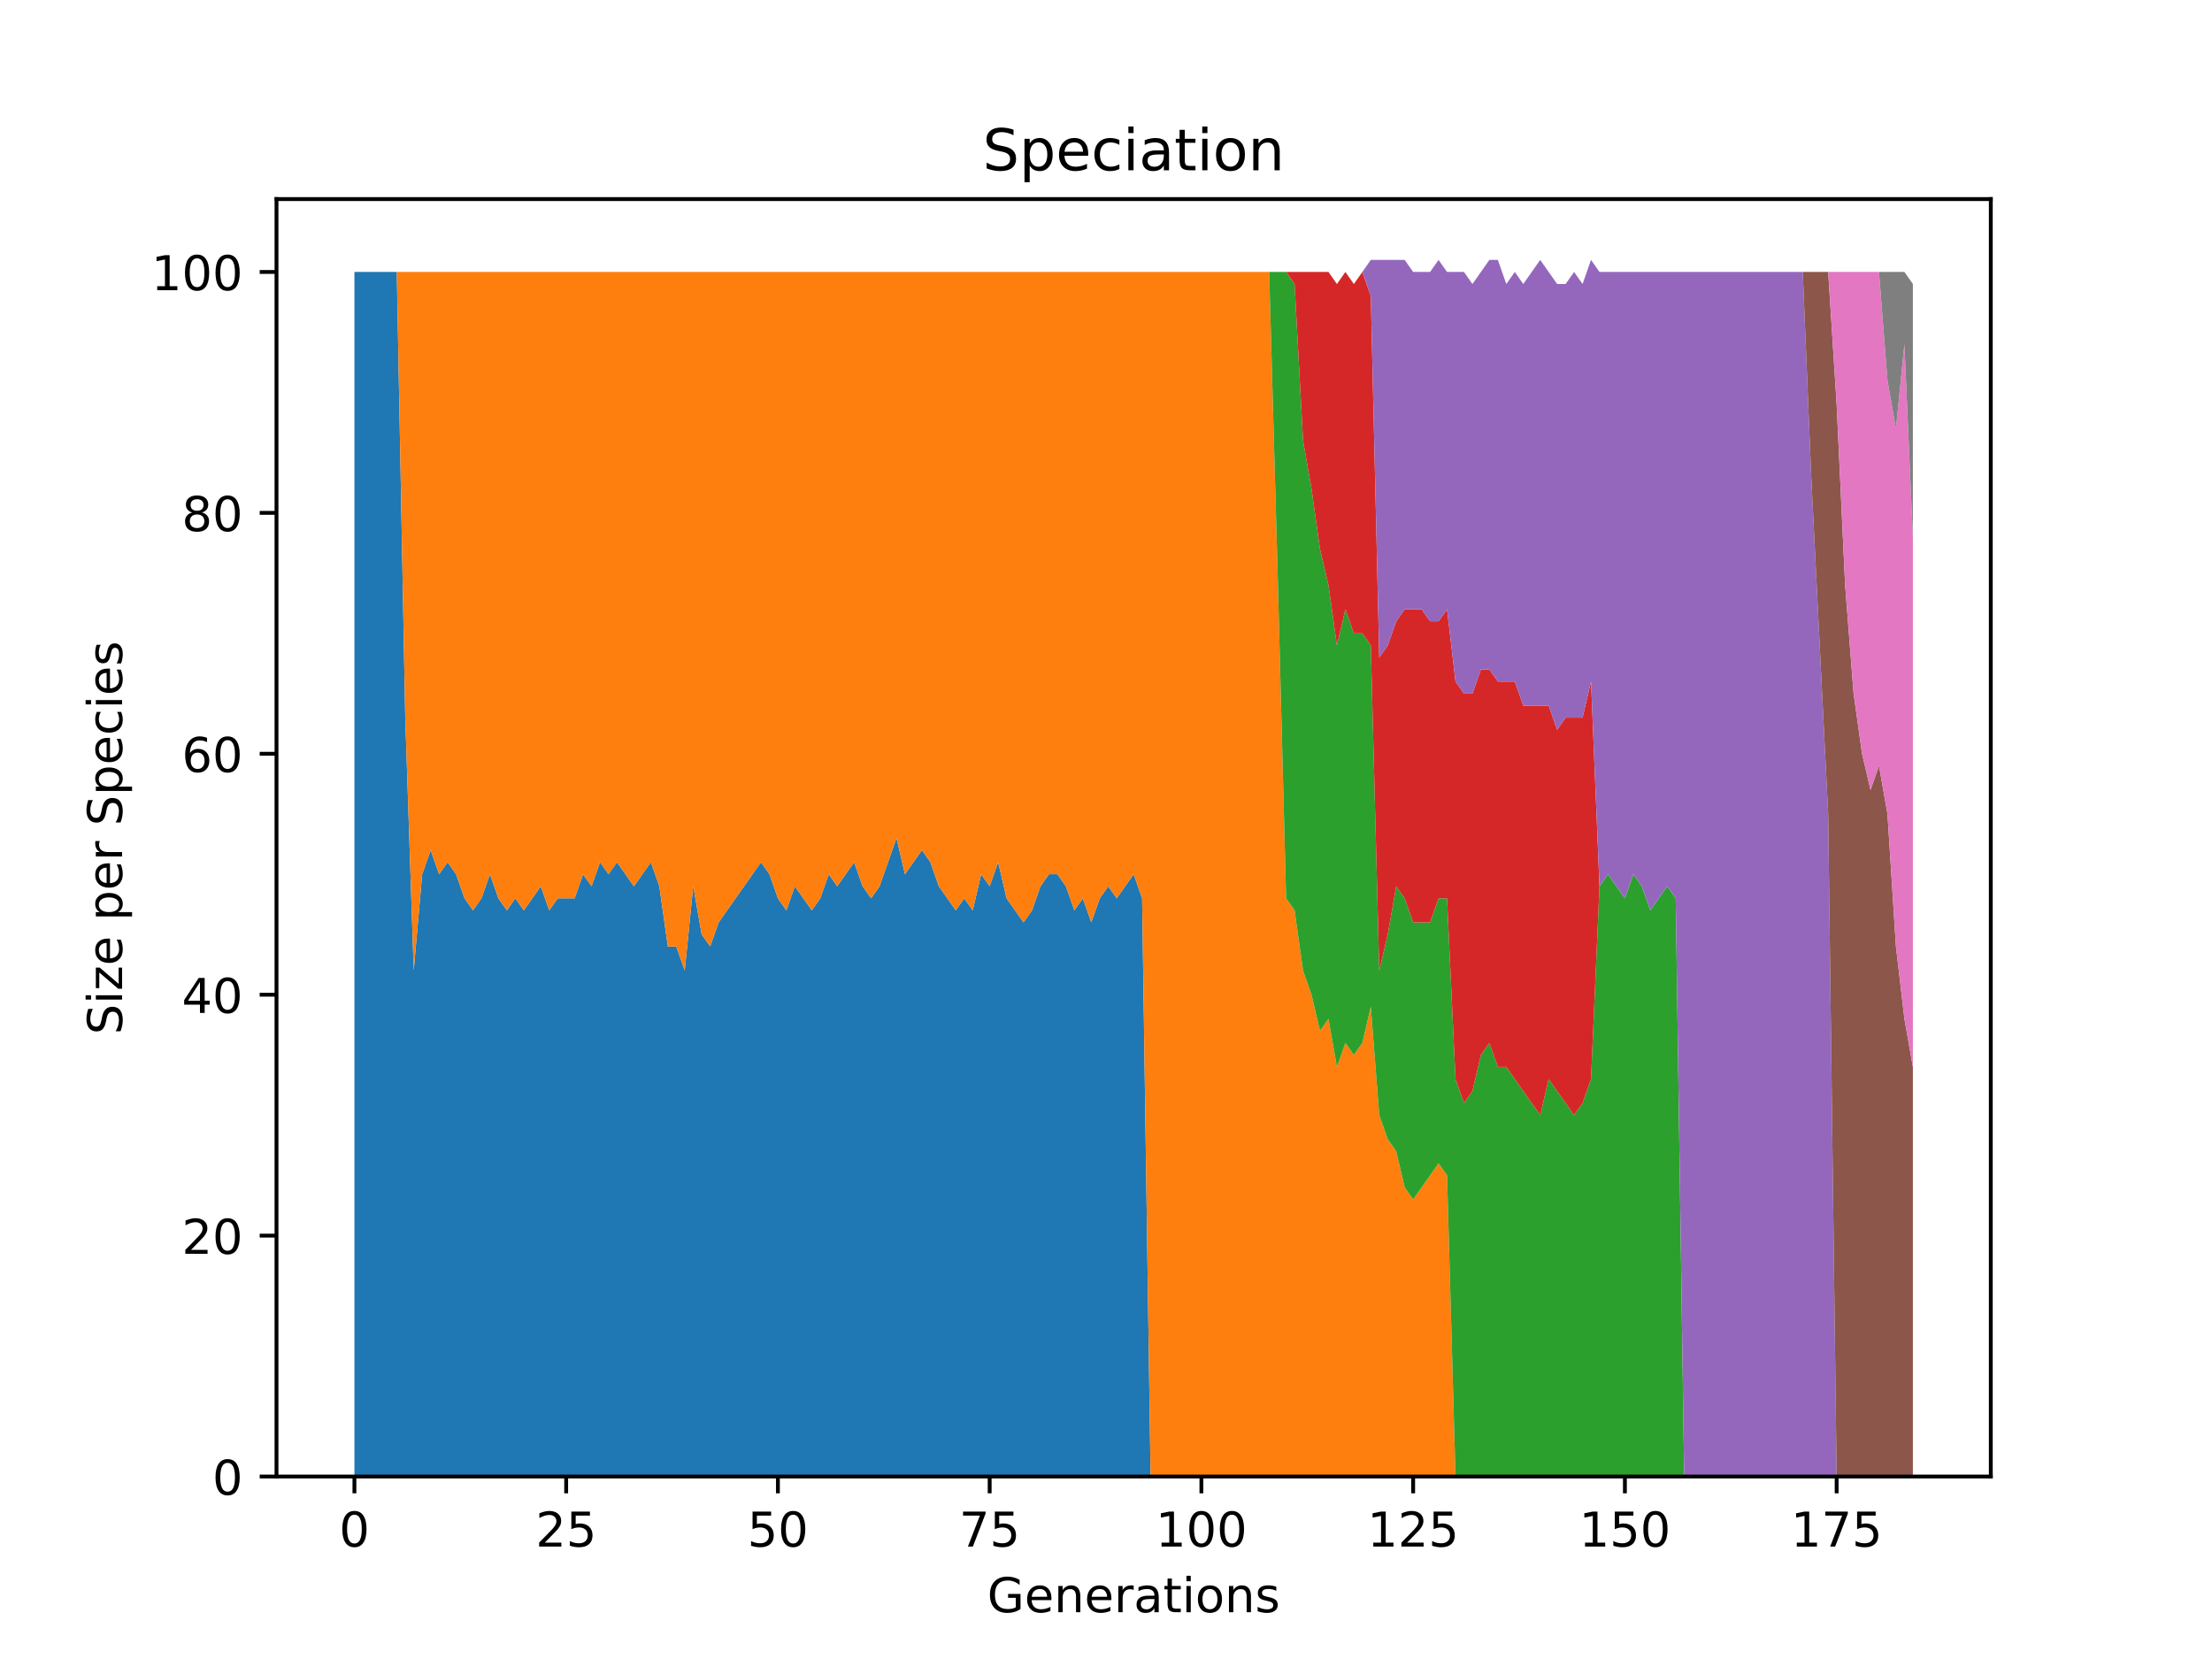 <?xml version="1.0" encoding="utf-8" standalone="no"?>
<!DOCTYPE svg PUBLIC "-//W3C//DTD SVG 1.1//EN"
  "http://www.w3.org/Graphics/SVG/1.1/DTD/svg11.dtd">
<!-- Created with matplotlib (https://matplotlib.org/) -->
<svg height="345.6pt" version="1.1" viewBox="0 0 460.8 345.6" width="460.8pt" xmlns="http://www.w3.org/2000/svg" xmlns:xlink="http://www.w3.org/1999/xlink">
 <defs>
  <style type="text/css">*{stroke-linecap:butt;stroke-linejoin:round;}</style>
 </defs>
 <g id="figure_1">
  <g id="patch_1">
   <path d="M 0 345.6 
L 460.8 345.6 
L 460.8 0 
L 0 0 
z
" style="fill:#ffffff;"/>
  </g>
  <g id="axes_1">
   <g id="patch_2">
    <path d="M 57.6 307.584 
L 414.72 307.584 
L 414.72 41.472 
L 57.6 41.472 
z
" style="fill:#ffffff;"/>
   </g>
   <g id="PolyCollection_1">
    <path clip-path="url(#p1e8bb2e271)" d="M 73.833 56.653 
L 73.833 307.584 
L 75.597 307.584 
L 77.362 307.584 
L 79.126 307.584 
L 80.89 307.584 
L 82.655 307.584 
L 84.419 307.584 
L 86.184 307.584 
L 87.948 307.584 
L 89.713 307.584 
L 91.477 307.584 
L 93.241 307.584 
L 95.006 307.584 
L 96.77 307.584 
L 98.535 307.584 
L 100.299 307.584 
L 102.064 307.584 
L 103.828 307.584 
L 105.592 307.584 
L 107.357 307.584 
L 109.121 307.584 
L 110.886 307.584 
L 112.65 307.584 
L 114.415 307.584 
L 116.179 307.584 
L 117.943 307.584 
L 119.708 307.584 
L 121.472 307.584 
L 123.237 307.584 
L 125.001 307.584 
L 126.766 307.584 
L 128.53 307.584 
L 130.294 307.584 
L 132.059 307.584 
L 133.823 307.584 
L 135.588 307.584 
L 137.352 307.584 
L 139.117 307.584 
L 140.881 307.584 
L 142.645 307.584 
L 144.41 307.584 
L 146.174 307.584 
L 147.939 307.584 
L 149.703 307.584 
L 151.468 307.584 
L 153.232 307.584 
L 154.996 307.584 
L 156.761 307.584 
L 158.525 307.584 
L 160.29 307.584 
L 162.054 307.584 
L 163.818 307.584 
L 165.583 307.584 
L 167.347 307.584 
L 169.112 307.584 
L 170.876 307.584 
L 172.641 307.584 
L 174.405 307.584 
L 176.169 307.584 
L 177.934 307.584 
L 179.698 307.584 
L 181.463 307.584 
L 183.227 307.584 
L 184.992 307.584 
L 186.756 307.584 
L 188.52 307.584 
L 190.285 307.584 
L 192.049 307.584 
L 193.814 307.584 
L 195.578 307.584 
L 197.343 307.584 
L 199.107 307.584 
L 200.871 307.584 
L 202.636 307.584 
L 204.4 307.584 
L 206.165 307.584 
L 207.929 307.584 
L 209.694 307.584 
L 211.458 307.584 
L 213.222 307.584 
L 214.987 307.584 
L 216.751 307.584 
L 218.516 307.584 
L 220.28 307.584 
L 222.045 307.584 
L 223.809 307.584 
L 225.573 307.584 
L 227.338 307.584 
L 229.102 307.584 
L 230.867 307.584 
L 232.631 307.584 
L 234.396 307.584 
L 236.16 307.584 
L 237.924 307.584 
L 239.689 307.584 
L 241.453 307.584 
L 243.218 307.584 
L 244.982 307.584 
L 246.747 307.584 
L 248.511 307.584 
L 250.275 307.584 
L 252.04 307.584 
L 253.804 307.584 
L 255.569 307.584 
L 257.333 307.584 
L 259.098 307.584 
L 260.862 307.584 
L 262.626 307.584 
L 264.391 307.584 
L 266.155 307.584 
L 267.92 307.584 
L 269.684 307.584 
L 271.449 307.584 
L 273.213 307.584 
L 274.977 307.584 
L 276.742 307.584 
L 278.506 307.584 
L 280.271 307.584 
L 282.035 307.584 
L 283.8 307.584 
L 285.564 307.584 
L 287.328 307.584 
L 289.093 307.584 
L 290.857 307.584 
L 292.622 307.584 
L 294.386 307.584 
L 296.151 307.584 
L 297.915 307.584 
L 299.679 307.584 
L 301.444 307.584 
L 303.208 307.584 
L 304.973 307.584 
L 306.737 307.584 
L 308.502 307.584 
L 310.266 307.584 
L 312.03 307.584 
L 313.795 307.584 
L 315.559 307.584 
L 317.324 307.584 
L 319.088 307.584 
L 320.852 307.584 
L 322.617 307.584 
L 324.381 307.584 
L 326.146 307.584 
L 327.91 307.584 
L 329.675 307.584 
L 331.439 307.584 
L 333.203 307.584 
L 334.968 307.584 
L 336.732 307.584 
L 338.497 307.584 
L 340.261 307.584 
L 342.026 307.584 
L 343.79 307.584 
L 345.554 307.584 
L 347.319 307.584 
L 349.083 307.584 
L 350.848 307.584 
L 352.612 307.584 
L 354.377 307.584 
L 356.141 307.584 
L 357.905 307.584 
L 359.67 307.584 
L 361.434 307.584 
L 363.199 307.584 
L 364.963 307.584 
L 366.728 307.584 
L 368.492 307.584 
L 370.256 307.584 
L 372.021 307.584 
L 373.785 307.584 
L 375.55 307.584 
L 377.314 307.584 
L 379.079 307.584 
L 380.843 307.584 
L 382.607 307.584 
L 384.372 307.584 
L 386.136 307.584 
L 387.901 307.584 
L 389.665 307.584 
L 391.43 307.584 
L 393.194 307.584 
L 394.958 307.584 
L 396.723 307.584 
L 398.487 307.584 
L 398.487 307.584 
L 398.487 307.584 
L 396.723 307.584 
L 394.958 307.584 
L 393.194 307.584 
L 391.43 307.584 
L 389.665 307.584 
L 387.901 307.584 
L 386.136 307.584 
L 384.372 307.584 
L 382.607 307.584 
L 380.843 307.584 
L 379.079 307.584 
L 377.314 307.584 
L 375.55 307.584 
L 373.785 307.584 
L 372.021 307.584 
L 370.256 307.584 
L 368.492 307.584 
L 366.728 307.584 
L 364.963 307.584 
L 363.199 307.584 
L 361.434 307.584 
L 359.67 307.584 
L 357.905 307.584 
L 356.141 307.584 
L 354.377 307.584 
L 352.612 307.584 
L 350.848 307.584 
L 349.083 307.584 
L 347.319 307.584 
L 345.554 307.584 
L 343.79 307.584 
L 342.026 307.584 
L 340.261 307.584 
L 338.497 307.584 
L 336.732 307.584 
L 334.968 307.584 
L 333.203 307.584 
L 331.439 307.584 
L 329.675 307.584 
L 327.91 307.584 
L 326.146 307.584 
L 324.381 307.584 
L 322.617 307.584 
L 320.852 307.584 
L 319.088 307.584 
L 317.324 307.584 
L 315.559 307.584 
L 313.795 307.584 
L 312.03 307.584 
L 310.266 307.584 
L 308.502 307.584 
L 306.737 307.584 
L 304.973 307.584 
L 303.208 307.584 
L 301.444 307.584 
L 299.679 307.584 
L 297.915 307.584 
L 296.151 307.584 
L 294.386 307.584 
L 292.622 307.584 
L 290.857 307.584 
L 289.093 307.584 
L 287.328 307.584 
L 285.564 307.584 
L 283.8 307.584 
L 282.035 307.584 
L 280.271 307.584 
L 278.506 307.584 
L 276.742 307.584 
L 274.977 307.584 
L 273.213 307.584 
L 271.449 307.584 
L 269.684 307.584 
L 267.92 307.584 
L 266.155 307.584 
L 264.391 307.584 
L 262.626 307.584 
L 260.862 307.584 
L 259.098 307.584 
L 257.333 307.584 
L 255.569 307.584 
L 253.804 307.584 
L 252.04 307.584 
L 250.275 307.584 
L 248.511 307.584 
L 246.747 307.584 
L 244.982 307.584 
L 243.218 307.584 
L 241.453 307.584 
L 239.689 307.584 
L 237.924 187.137 
L 236.16 182.119 
L 234.396 184.628 
L 232.631 187.137 
L 230.867 184.628 
L 229.102 187.137 
L 227.338 192.156 
L 225.573 187.137 
L 223.809 189.647 
L 222.045 184.628 
L 220.28 182.119 
L 218.516 182.119 
L 216.751 184.628 
L 214.987 189.647 
L 213.222 192.156 
L 211.458 189.647 
L 209.694 187.137 
L 207.929 179.609 
L 206.165 184.628 
L 204.4 182.119 
L 202.636 189.647 
L 200.871 187.137 
L 199.107 189.647 
L 197.343 187.137 
L 195.578 184.628 
L 193.814 179.609 
L 192.049 177.1 
L 190.285 179.609 
L 188.52 182.119 
L 186.756 174.591 
L 184.992 179.609 
L 183.227 184.628 
L 181.463 187.137 
L 179.698 184.628 
L 177.934 179.609 
L 176.169 182.119 
L 174.405 184.628 
L 172.641 182.119 
L 170.876 187.137 
L 169.112 189.647 
L 167.347 187.137 
L 165.583 184.628 
L 163.818 189.647 
L 162.054 187.137 
L 160.29 182.119 
L 158.525 179.609 
L 156.761 182.119 
L 154.996 184.628 
L 153.232 187.137 
L 151.468 189.647 
L 149.703 192.156 
L 147.939 197.174 
L 146.174 194.665 
L 144.41 184.628 
L 142.645 202.193 
L 140.881 197.174 
L 139.117 197.174 
L 137.352 184.628 
L 135.588 179.609 
L 133.823 182.119 
L 132.059 184.628 
L 130.294 182.119 
L 128.53 179.609 
L 126.766 182.119 
L 125.001 179.609 
L 123.237 184.628 
L 121.472 182.119 
L 119.708 187.137 
L 117.943 187.137 
L 116.179 187.137 
L 114.415 189.647 
L 112.65 184.628 
L 110.886 187.137 
L 109.121 189.647 
L 107.357 187.137 
L 105.592 189.647 
L 103.828 187.137 
L 102.064 182.119 
L 100.299 187.137 
L 98.535 189.647 
L 96.77 187.137 
L 95.006 182.119 
L 93.241 179.609 
L 91.477 182.119 
L 89.713 177.1 
L 87.948 182.119 
L 86.184 202.193 
L 84.419 149.498 
L 82.655 56.653 
L 80.89 56.653 
L 79.126 56.653 
L 77.362 56.653 
L 75.597 56.653 
L 73.833 56.653 
z
" style="fill:#1f77b4;"/>
   </g>
   <g id="PolyCollection_2">
    <path clip-path="url(#p1e8bb2e271)" d="M 73.833 56.653 
L 73.833 56.653 
L 75.597 56.653 
L 77.362 56.653 
L 79.126 56.653 
L 80.89 56.653 
L 82.655 56.653 
L 84.419 149.498 
L 86.184 202.193 
L 87.948 182.119 
L 89.713 177.1 
L 91.477 182.119 
L 93.241 179.609 
L 95.006 182.119 
L 96.77 187.137 
L 98.535 189.647 
L 100.299 187.137 
L 102.064 182.119 
L 103.828 187.137 
L 105.592 189.647 
L 107.357 187.137 
L 109.121 189.647 
L 110.886 187.137 
L 112.65 184.628 
L 114.415 189.647 
L 116.179 187.137 
L 117.943 187.137 
L 119.708 187.137 
L 121.472 182.119 
L 123.237 184.628 
L 125.001 179.609 
L 126.766 182.119 
L 128.53 179.609 
L 130.294 182.119 
L 132.059 184.628 
L 133.823 182.119 
L 135.588 179.609 
L 137.352 184.628 
L 139.117 197.174 
L 140.881 197.174 
L 142.645 202.193 
L 144.41 184.628 
L 146.174 194.665 
L 147.939 197.174 
L 149.703 192.156 
L 151.468 189.647 
L 153.232 187.137 
L 154.996 184.628 
L 156.761 182.119 
L 158.525 179.609 
L 160.29 182.119 
L 162.054 187.137 
L 163.818 189.647 
L 165.583 184.628 
L 167.347 187.137 
L 169.112 189.647 
L 170.876 187.137 
L 172.641 182.119 
L 174.405 184.628 
L 176.169 182.119 
L 177.934 179.609 
L 179.698 184.628 
L 181.463 187.137 
L 183.227 184.628 
L 184.992 179.609 
L 186.756 174.591 
L 188.52 182.119 
L 190.285 179.609 
L 192.049 177.1 
L 193.814 179.609 
L 195.578 184.628 
L 197.343 187.137 
L 199.107 189.647 
L 200.871 187.137 
L 202.636 189.647 
L 204.4 182.119 
L 206.165 184.628 
L 207.929 179.609 
L 209.694 187.137 
L 211.458 189.647 
L 213.222 192.156 
L 214.987 189.647 
L 216.751 184.628 
L 218.516 182.119 
L 220.28 182.119 
L 222.045 184.628 
L 223.809 189.647 
L 225.573 187.137 
L 227.338 192.156 
L 229.102 187.137 
L 230.867 184.628 
L 232.631 187.137 
L 234.396 184.628 
L 236.16 182.119 
L 237.924 187.137 
L 239.689 307.584 
L 241.453 307.584 
L 243.218 307.584 
L 244.982 307.584 
L 246.747 307.584 
L 248.511 307.584 
L 250.275 307.584 
L 252.04 307.584 
L 253.804 307.584 
L 255.569 307.584 
L 257.333 307.584 
L 259.098 307.584 
L 260.862 307.584 
L 262.626 307.584 
L 264.391 307.584 
L 266.155 307.584 
L 267.92 307.584 
L 269.684 307.584 
L 271.449 307.584 
L 273.213 307.584 
L 274.977 307.584 
L 276.742 307.584 
L 278.506 307.584 
L 280.271 307.584 
L 282.035 307.584 
L 283.8 307.584 
L 285.564 307.584 
L 287.328 307.584 
L 289.093 307.584 
L 290.857 307.584 
L 292.622 307.584 
L 294.386 307.584 
L 296.151 307.584 
L 297.915 307.584 
L 299.679 307.584 
L 301.444 307.584 
L 303.208 307.584 
L 304.973 307.584 
L 306.737 307.584 
L 308.502 307.584 
L 310.266 307.584 
L 312.03 307.584 
L 313.795 307.584 
L 315.559 307.584 
L 317.324 307.584 
L 319.088 307.584 
L 320.852 307.584 
L 322.617 307.584 
L 324.381 307.584 
L 326.146 307.584 
L 327.91 307.584 
L 329.675 307.584 
L 331.439 307.584 
L 333.203 307.584 
L 334.968 307.584 
L 336.732 307.584 
L 338.497 307.584 
L 340.261 307.584 
L 342.026 307.584 
L 343.79 307.584 
L 345.554 307.584 
L 347.319 307.584 
L 349.083 307.584 
L 350.848 307.584 
L 352.612 307.584 
L 354.377 307.584 
L 356.141 307.584 
L 357.905 307.584 
L 359.67 307.584 
L 361.434 307.584 
L 363.199 307.584 
L 364.963 307.584 
L 366.728 307.584 
L 368.492 307.584 
L 370.256 307.584 
L 372.021 307.584 
L 373.785 307.584 
L 375.55 307.584 
L 377.314 307.584 
L 379.079 307.584 
L 380.843 307.584 
L 382.607 307.584 
L 384.372 307.584 
L 386.136 307.584 
L 387.901 307.584 
L 389.665 307.584 
L 391.43 307.584 
L 393.194 307.584 
L 394.958 307.584 
L 396.723 307.584 
L 398.487 307.584 
L 398.487 307.584 
L 398.487 307.584 
L 396.723 307.584 
L 394.958 307.584 
L 393.194 307.584 
L 391.43 307.584 
L 389.665 307.584 
L 387.901 307.584 
L 386.136 307.584 
L 384.372 307.584 
L 382.607 307.584 
L 380.843 307.584 
L 379.079 307.584 
L 377.314 307.584 
L 375.55 307.584 
L 373.785 307.584 
L 372.021 307.584 
L 370.256 307.584 
L 368.492 307.584 
L 366.728 307.584 
L 364.963 307.584 
L 363.199 307.584 
L 361.434 307.584 
L 359.67 307.584 
L 357.905 307.584 
L 356.141 307.584 
L 354.377 307.584 
L 352.612 307.584 
L 350.848 307.584 
L 349.083 307.584 
L 347.319 307.584 
L 345.554 307.584 
L 343.79 307.584 
L 342.026 307.584 
L 340.261 307.584 
L 338.497 307.584 
L 336.732 307.584 
L 334.968 307.584 
L 333.203 307.584 
L 331.439 307.584 
L 329.675 307.584 
L 327.91 307.584 
L 326.146 307.584 
L 324.381 307.584 
L 322.617 307.584 
L 320.852 307.584 
L 319.088 307.584 
L 317.324 307.584 
L 315.559 307.584 
L 313.795 307.584 
L 312.03 307.584 
L 310.266 307.584 
L 308.502 307.584 
L 306.737 307.584 
L 304.973 307.584 
L 303.208 307.584 
L 301.444 244.851 
L 299.679 242.342 
L 297.915 244.851 
L 296.151 247.361 
L 294.386 249.87 
L 292.622 247.361 
L 290.857 239.833 
L 289.093 237.323 
L 287.328 232.305 
L 285.564 209.721 
L 283.8 217.249 
L 282.035 219.758 
L 280.271 217.249 
L 278.506 222.268 
L 276.742 212.23 
L 274.977 214.74 
L 273.213 207.212 
L 271.449 202.193 
L 269.684 189.647 
L 267.92 187.137 
L 266.155 119.386 
L 264.391 56.653 
L 262.626 56.653 
L 260.862 56.653 
L 259.098 56.653 
L 257.333 56.653 
L 255.569 56.653 
L 253.804 56.653 
L 252.04 56.653 
L 250.275 56.653 
L 248.511 56.653 
L 246.747 56.653 
L 244.982 56.653 
L 243.218 56.653 
L 241.453 56.653 
L 239.689 56.653 
L 237.924 56.653 
L 236.16 56.653 
L 234.396 56.653 
L 232.631 56.653 
L 230.867 56.653 
L 229.102 56.653 
L 227.338 56.653 
L 225.573 56.653 
L 223.809 56.653 
L 222.045 56.653 
L 220.28 56.653 
L 218.516 56.653 
L 216.751 56.653 
L 214.987 56.653 
L 213.222 56.653 
L 211.458 56.653 
L 209.694 56.653 
L 207.929 56.653 
L 206.165 56.653 
L 204.4 56.653 
L 202.636 56.653 
L 200.871 56.653 
L 199.107 56.653 
L 197.343 56.653 
L 195.578 56.653 
L 193.814 56.653 
L 192.049 56.653 
L 190.285 56.653 
L 188.52 56.653 
L 186.756 56.653 
L 184.992 56.653 
L 183.227 56.653 
L 181.463 56.653 
L 179.698 56.653 
L 177.934 56.653 
L 176.169 56.653 
L 174.405 56.653 
L 172.641 56.653 
L 170.876 56.653 
L 169.112 56.653 
L 167.347 56.653 
L 165.583 56.653 
L 163.818 56.653 
L 162.054 56.653 
L 160.29 56.653 
L 158.525 56.653 
L 156.761 56.653 
L 154.996 56.653 
L 153.232 56.653 
L 151.468 56.653 
L 149.703 56.653 
L 147.939 56.653 
L 146.174 56.653 
L 144.41 56.653 
L 142.645 56.653 
L 140.881 56.653 
L 139.117 56.653 
L 137.352 56.653 
L 135.588 56.653 
L 133.823 56.653 
L 132.059 56.653 
L 130.294 56.653 
L 128.53 56.653 
L 126.766 56.653 
L 125.001 56.653 
L 123.237 56.653 
L 121.472 56.653 
L 119.708 56.653 
L 117.943 56.653 
L 116.179 56.653 
L 114.415 56.653 
L 112.65 56.653 
L 110.886 56.653 
L 109.121 56.653 
L 107.357 56.653 
L 105.592 56.653 
L 103.828 56.653 
L 102.064 56.653 
L 100.299 56.653 
L 98.535 56.653 
L 96.77 56.653 
L 95.006 56.653 
L 93.241 56.653 
L 91.477 56.653 
L 89.713 56.653 
L 87.948 56.653 
L 86.184 56.653 
L 84.419 56.653 
L 82.655 56.653 
L 80.89 56.653 
L 79.126 56.653 
L 77.362 56.653 
L 75.597 56.653 
L 73.833 56.653 
z
" style="fill:#ff7f0e;"/>
   </g>
   <g id="PolyCollection_3">
    <path clip-path="url(#p1e8bb2e271)" d="M 73.833 56.653 
L 73.833 56.653 
L 75.597 56.653 
L 77.362 56.653 
L 79.126 56.653 
L 80.89 56.653 
L 82.655 56.653 
L 84.419 56.653 
L 86.184 56.653 
L 87.948 56.653 
L 89.713 56.653 
L 91.477 56.653 
L 93.241 56.653 
L 95.006 56.653 
L 96.77 56.653 
L 98.535 56.653 
L 100.299 56.653 
L 102.064 56.653 
L 103.828 56.653 
L 105.592 56.653 
L 107.357 56.653 
L 109.121 56.653 
L 110.886 56.653 
L 112.65 56.653 
L 114.415 56.653 
L 116.179 56.653 
L 117.943 56.653 
L 119.708 56.653 
L 121.472 56.653 
L 123.237 56.653 
L 125.001 56.653 
L 126.766 56.653 
L 128.53 56.653 
L 130.294 56.653 
L 132.059 56.653 
L 133.823 56.653 
L 135.588 56.653 
L 137.352 56.653 
L 139.117 56.653 
L 140.881 56.653 
L 142.645 56.653 
L 144.41 56.653 
L 146.174 56.653 
L 147.939 56.653 
L 149.703 56.653 
L 151.468 56.653 
L 153.232 56.653 
L 154.996 56.653 
L 156.761 56.653 
L 158.525 56.653 
L 160.29 56.653 
L 162.054 56.653 
L 163.818 56.653 
L 165.583 56.653 
L 167.347 56.653 
L 169.112 56.653 
L 170.876 56.653 
L 172.641 56.653 
L 174.405 56.653 
L 176.169 56.653 
L 177.934 56.653 
L 179.698 56.653 
L 181.463 56.653 
L 183.227 56.653 
L 184.992 56.653 
L 186.756 56.653 
L 188.52 56.653 
L 190.285 56.653 
L 192.049 56.653 
L 193.814 56.653 
L 195.578 56.653 
L 197.343 56.653 
L 199.107 56.653 
L 200.871 56.653 
L 202.636 56.653 
L 204.4 56.653 
L 206.165 56.653 
L 207.929 56.653 
L 209.694 56.653 
L 211.458 56.653 
L 213.222 56.653 
L 214.987 56.653 
L 216.751 56.653 
L 218.516 56.653 
L 220.28 56.653 
L 222.045 56.653 
L 223.809 56.653 
L 225.573 56.653 
L 227.338 56.653 
L 229.102 56.653 
L 230.867 56.653 
L 232.631 56.653 
L 234.396 56.653 
L 236.16 56.653 
L 237.924 56.653 
L 239.689 56.653 
L 241.453 56.653 
L 243.218 56.653 
L 244.982 56.653 
L 246.747 56.653 
L 248.511 56.653 
L 250.275 56.653 
L 252.04 56.653 
L 253.804 56.653 
L 255.569 56.653 
L 257.333 56.653 
L 259.098 56.653 
L 260.862 56.653 
L 262.626 56.653 
L 264.391 56.653 
L 266.155 119.386 
L 267.92 187.137 
L 269.684 189.647 
L 271.449 202.193 
L 273.213 207.212 
L 274.977 214.74 
L 276.742 212.23 
L 278.506 222.268 
L 280.271 217.249 
L 282.035 219.758 
L 283.8 217.249 
L 285.564 209.721 
L 287.328 232.305 
L 289.093 237.323 
L 290.857 239.833 
L 292.622 247.361 
L 294.386 249.87 
L 296.151 247.361 
L 297.915 244.851 
L 299.679 242.342 
L 301.444 244.851 
L 303.208 307.584 
L 304.973 307.584 
L 306.737 307.584 
L 308.502 307.584 
L 310.266 307.584 
L 312.03 307.584 
L 313.795 307.584 
L 315.559 307.584 
L 317.324 307.584 
L 319.088 307.584 
L 320.852 307.584 
L 322.617 307.584 
L 324.381 307.584 
L 326.146 307.584 
L 327.91 307.584 
L 329.675 307.584 
L 331.439 307.584 
L 333.203 307.584 
L 334.968 307.584 
L 336.732 307.584 
L 338.497 307.584 
L 340.261 307.584 
L 342.026 307.584 
L 343.79 307.584 
L 345.554 307.584 
L 347.319 307.584 
L 349.083 307.584 
L 350.848 307.584 
L 352.612 307.584 
L 354.377 307.584 
L 356.141 307.584 
L 357.905 307.584 
L 359.67 307.584 
L 361.434 307.584 
L 363.199 307.584 
L 364.963 307.584 
L 366.728 307.584 
L 368.492 307.584 
L 370.256 307.584 
L 372.021 307.584 
L 373.785 307.584 
L 375.55 307.584 
L 377.314 307.584 
L 379.079 307.584 
L 380.843 307.584 
L 382.607 307.584 
L 384.372 307.584 
L 386.136 307.584 
L 387.901 307.584 
L 389.665 307.584 
L 391.43 307.584 
L 393.194 307.584 
L 394.958 307.584 
L 396.723 307.584 
L 398.487 307.584 
L 398.487 307.584 
L 398.487 307.584 
L 396.723 307.584 
L 394.958 307.584 
L 393.194 307.584 
L 391.43 307.584 
L 389.665 307.584 
L 387.901 307.584 
L 386.136 307.584 
L 384.372 307.584 
L 382.607 307.584 
L 380.843 307.584 
L 379.079 307.584 
L 377.314 307.584 
L 375.55 307.584 
L 373.785 307.584 
L 372.021 307.584 
L 370.256 307.584 
L 368.492 307.584 
L 366.728 307.584 
L 364.963 307.584 
L 363.199 307.584 
L 361.434 307.584 
L 359.67 307.584 
L 357.905 307.584 
L 356.141 307.584 
L 354.377 307.584 
L 352.612 307.584 
L 350.848 307.584 
L 349.083 187.137 
L 347.319 184.628 
L 345.554 187.137 
L 343.79 189.647 
L 342.026 184.628 
L 340.261 182.119 
L 338.497 187.137 
L 336.732 184.628 
L 334.968 182.119 
L 333.203 184.628 
L 331.439 224.777 
L 329.675 229.795 
L 327.91 232.305 
L 326.146 229.795 
L 324.381 227.286 
L 322.617 224.777 
L 320.852 232.305 
L 319.088 229.795 
L 317.324 227.286 
L 315.559 224.777 
L 313.795 222.268 
L 312.03 222.268 
L 310.266 217.249 
L 308.502 219.758 
L 306.737 227.286 
L 304.973 229.795 
L 303.208 224.777 
L 301.444 187.137 
L 299.679 187.137 
L 297.915 192.156 
L 296.151 192.156 
L 294.386 192.156 
L 292.622 187.137 
L 290.857 184.628 
L 289.093 194.665 
L 287.328 202.193 
L 285.564 134.442 
L 283.8 131.933 
L 282.035 131.933 
L 280.271 126.914 
L 278.506 134.442 
L 276.742 121.895 
L 274.977 114.367 
L 273.213 101.821 
L 271.449 91.784 
L 269.684 59.163 
L 267.92 56.653 
L 266.155 56.653 
L 264.391 56.653 
L 262.626 56.653 
L 260.862 56.653 
L 259.098 56.653 
L 257.333 56.653 
L 255.569 56.653 
L 253.804 56.653 
L 252.04 56.653 
L 250.275 56.653 
L 248.511 56.653 
L 246.747 56.653 
L 244.982 56.653 
L 243.218 56.653 
L 241.453 56.653 
L 239.689 56.653 
L 237.924 56.653 
L 236.16 56.653 
L 234.396 56.653 
L 232.631 56.653 
L 230.867 56.653 
L 229.102 56.653 
L 227.338 56.653 
L 225.573 56.653 
L 223.809 56.653 
L 222.045 56.653 
L 220.28 56.653 
L 218.516 56.653 
L 216.751 56.653 
L 214.987 56.653 
L 213.222 56.653 
L 211.458 56.653 
L 209.694 56.653 
L 207.929 56.653 
L 206.165 56.653 
L 204.4 56.653 
L 202.636 56.653 
L 200.871 56.653 
L 199.107 56.653 
L 197.343 56.653 
L 195.578 56.653 
L 193.814 56.653 
L 192.049 56.653 
L 190.285 56.653 
L 188.52 56.653 
L 186.756 56.653 
L 184.992 56.653 
L 183.227 56.653 
L 181.463 56.653 
L 179.698 56.653 
L 177.934 56.653 
L 176.169 56.653 
L 174.405 56.653 
L 172.641 56.653 
L 170.876 56.653 
L 169.112 56.653 
L 167.347 56.653 
L 165.583 56.653 
L 163.818 56.653 
L 162.054 56.653 
L 160.29 56.653 
L 158.525 56.653 
L 156.761 56.653 
L 154.996 56.653 
L 153.232 56.653 
L 151.468 56.653 
L 149.703 56.653 
L 147.939 56.653 
L 146.174 56.653 
L 144.41 56.653 
L 142.645 56.653 
L 140.881 56.653 
L 139.117 56.653 
L 137.352 56.653 
L 135.588 56.653 
L 133.823 56.653 
L 132.059 56.653 
L 130.294 56.653 
L 128.53 56.653 
L 126.766 56.653 
L 125.001 56.653 
L 123.237 56.653 
L 121.472 56.653 
L 119.708 56.653 
L 117.943 56.653 
L 116.179 56.653 
L 114.415 56.653 
L 112.65 56.653 
L 110.886 56.653 
L 109.121 56.653 
L 107.357 56.653 
L 105.592 56.653 
L 103.828 56.653 
L 102.064 56.653 
L 100.299 56.653 
L 98.535 56.653 
L 96.77 56.653 
L 95.006 56.653 
L 93.241 56.653 
L 91.477 56.653 
L 89.713 56.653 
L 87.948 56.653 
L 86.184 56.653 
L 84.419 56.653 
L 82.655 56.653 
L 80.89 56.653 
L 79.126 56.653 
L 77.362 56.653 
L 75.597 56.653 
L 73.833 56.653 
z
" style="fill:#2ca02c;"/>
   </g>
   <g id="PolyCollection_4">
    <path clip-path="url(#p1e8bb2e271)" d="M 73.833 56.653 
L 73.833 56.653 
L 75.597 56.653 
L 77.362 56.653 
L 79.126 56.653 
L 80.89 56.653 
L 82.655 56.653 
L 84.419 56.653 
L 86.184 56.653 
L 87.948 56.653 
L 89.713 56.653 
L 91.477 56.653 
L 93.241 56.653 
L 95.006 56.653 
L 96.77 56.653 
L 98.535 56.653 
L 100.299 56.653 
L 102.064 56.653 
L 103.828 56.653 
L 105.592 56.653 
L 107.357 56.653 
L 109.121 56.653 
L 110.886 56.653 
L 112.65 56.653 
L 114.415 56.653 
L 116.179 56.653 
L 117.943 56.653 
L 119.708 56.653 
L 121.472 56.653 
L 123.237 56.653 
L 125.001 56.653 
L 126.766 56.653 
L 128.53 56.653 
L 130.294 56.653 
L 132.059 56.653 
L 133.823 56.653 
L 135.588 56.653 
L 137.352 56.653 
L 139.117 56.653 
L 140.881 56.653 
L 142.645 56.653 
L 144.41 56.653 
L 146.174 56.653 
L 147.939 56.653 
L 149.703 56.653 
L 151.468 56.653 
L 153.232 56.653 
L 154.996 56.653 
L 156.761 56.653 
L 158.525 56.653 
L 160.29 56.653 
L 162.054 56.653 
L 163.818 56.653 
L 165.583 56.653 
L 167.347 56.653 
L 169.112 56.653 
L 170.876 56.653 
L 172.641 56.653 
L 174.405 56.653 
L 176.169 56.653 
L 177.934 56.653 
L 179.698 56.653 
L 181.463 56.653 
L 183.227 56.653 
L 184.992 56.653 
L 186.756 56.653 
L 188.52 56.653 
L 190.285 56.653 
L 192.049 56.653 
L 193.814 56.653 
L 195.578 56.653 
L 197.343 56.653 
L 199.107 56.653 
L 200.871 56.653 
L 202.636 56.653 
L 204.4 56.653 
L 206.165 56.653 
L 207.929 56.653 
L 209.694 56.653 
L 211.458 56.653 
L 213.222 56.653 
L 214.987 56.653 
L 216.751 56.653 
L 218.516 56.653 
L 220.28 56.653 
L 222.045 56.653 
L 223.809 56.653 
L 225.573 56.653 
L 227.338 56.653 
L 229.102 56.653 
L 230.867 56.653 
L 232.631 56.653 
L 234.396 56.653 
L 236.16 56.653 
L 237.924 56.653 
L 239.689 56.653 
L 241.453 56.653 
L 243.218 56.653 
L 244.982 56.653 
L 246.747 56.653 
L 248.511 56.653 
L 250.275 56.653 
L 252.04 56.653 
L 253.804 56.653 
L 255.569 56.653 
L 257.333 56.653 
L 259.098 56.653 
L 260.862 56.653 
L 262.626 56.653 
L 264.391 56.653 
L 266.155 56.653 
L 267.92 56.653 
L 269.684 59.163 
L 271.449 91.784 
L 273.213 101.821 
L 274.977 114.367 
L 276.742 121.895 
L 278.506 134.442 
L 280.271 126.914 
L 282.035 131.933 
L 283.8 131.933 
L 285.564 134.442 
L 287.328 202.193 
L 289.093 194.665 
L 290.857 184.628 
L 292.622 187.137 
L 294.386 192.156 
L 296.151 192.156 
L 297.915 192.156 
L 299.679 187.137 
L 301.444 187.137 
L 303.208 224.777 
L 304.973 229.795 
L 306.737 227.286 
L 308.502 219.758 
L 310.266 217.249 
L 312.03 222.268 
L 313.795 222.268 
L 315.559 224.777 
L 317.324 227.286 
L 319.088 229.795 
L 320.852 232.305 
L 322.617 224.777 
L 324.381 227.286 
L 326.146 229.795 
L 327.91 232.305 
L 329.675 229.795 
L 331.439 224.777 
L 333.203 184.628 
L 334.968 182.119 
L 336.732 184.628 
L 338.497 187.137 
L 340.261 182.119 
L 342.026 184.628 
L 343.79 189.647 
L 345.554 187.137 
L 347.319 184.628 
L 349.083 187.137 
L 350.848 307.584 
L 352.612 307.584 
L 354.377 307.584 
L 356.141 307.584 
L 357.905 307.584 
L 359.67 307.584 
L 361.434 307.584 
L 363.199 307.584 
L 364.963 307.584 
L 366.728 307.584 
L 368.492 307.584 
L 370.256 307.584 
L 372.021 307.584 
L 373.785 307.584 
L 375.55 307.584 
L 377.314 307.584 
L 379.079 307.584 
L 380.843 307.584 
L 382.607 307.584 
L 384.372 307.584 
L 386.136 307.584 
L 387.901 307.584 
L 389.665 307.584 
L 391.43 307.584 
L 393.194 307.584 
L 394.958 307.584 
L 396.723 307.584 
L 398.487 307.584 
L 398.487 307.584 
L 398.487 307.584 
L 396.723 307.584 
L 394.958 307.584 
L 393.194 307.584 
L 391.43 307.584 
L 389.665 307.584 
L 387.901 307.584 
L 386.136 307.584 
L 384.372 307.584 
L 382.607 307.584 
L 380.843 307.584 
L 379.079 307.584 
L 377.314 307.584 
L 375.55 307.584 
L 373.785 307.584 
L 372.021 307.584 
L 370.256 307.584 
L 368.492 307.584 
L 366.728 307.584 
L 364.963 307.584 
L 363.199 307.584 
L 361.434 307.584 
L 359.67 307.584 
L 357.905 307.584 
L 356.141 307.584 
L 354.377 307.584 
L 352.612 307.584 
L 350.848 307.584 
L 349.083 187.137 
L 347.319 184.628 
L 345.554 187.137 
L 343.79 189.647 
L 342.026 184.628 
L 340.261 182.119 
L 338.497 187.137 
L 336.732 184.628 
L 334.968 182.119 
L 333.203 184.628 
L 331.439 141.97 
L 329.675 149.498 
L 327.91 149.498 
L 326.146 149.498 
L 324.381 152.007 
L 322.617 146.988 
L 320.852 146.988 
L 319.088 146.988 
L 317.324 146.988 
L 315.559 141.97 
L 313.795 141.97 
L 312.03 141.97 
L 310.266 139.46 
L 308.502 139.46 
L 306.737 144.479 
L 304.973 144.479 
L 303.208 141.97 
L 301.444 126.914 
L 299.679 129.423 
L 297.915 129.423 
L 296.151 126.914 
L 294.386 126.914 
L 292.622 126.914 
L 290.857 129.423 
L 289.093 134.442 
L 287.328 136.951 
L 285.564 61.672 
L 283.8 56.653 
L 282.035 59.163 
L 280.271 56.653 
L 278.506 59.163 
L 276.742 56.653 
L 274.977 56.653 
L 273.213 56.653 
L 271.449 56.653 
L 269.684 56.653 
L 267.92 56.653 
L 266.155 56.653 
L 264.391 56.653 
L 262.626 56.653 
L 260.862 56.653 
L 259.098 56.653 
L 257.333 56.653 
L 255.569 56.653 
L 253.804 56.653 
L 252.04 56.653 
L 250.275 56.653 
L 248.511 56.653 
L 246.747 56.653 
L 244.982 56.653 
L 243.218 56.653 
L 241.453 56.653 
L 239.689 56.653 
L 237.924 56.653 
L 236.16 56.653 
L 234.396 56.653 
L 232.631 56.653 
L 230.867 56.653 
L 229.102 56.653 
L 227.338 56.653 
L 225.573 56.653 
L 223.809 56.653 
L 222.045 56.653 
L 220.28 56.653 
L 218.516 56.653 
L 216.751 56.653 
L 214.987 56.653 
L 213.222 56.653 
L 211.458 56.653 
L 209.694 56.653 
L 207.929 56.653 
L 206.165 56.653 
L 204.4 56.653 
L 202.636 56.653 
L 200.871 56.653 
L 199.107 56.653 
L 197.343 56.653 
L 195.578 56.653 
L 193.814 56.653 
L 192.049 56.653 
L 190.285 56.653 
L 188.52 56.653 
L 186.756 56.653 
L 184.992 56.653 
L 183.227 56.653 
L 181.463 56.653 
L 179.698 56.653 
L 177.934 56.653 
L 176.169 56.653 
L 174.405 56.653 
L 172.641 56.653 
L 170.876 56.653 
L 169.112 56.653 
L 167.347 56.653 
L 165.583 56.653 
L 163.818 56.653 
L 162.054 56.653 
L 160.29 56.653 
L 158.525 56.653 
L 156.761 56.653 
L 154.996 56.653 
L 153.232 56.653 
L 151.468 56.653 
L 149.703 56.653 
L 147.939 56.653 
L 146.174 56.653 
L 144.41 56.653 
L 142.645 56.653 
L 140.881 56.653 
L 139.117 56.653 
L 137.352 56.653 
L 135.588 56.653 
L 133.823 56.653 
L 132.059 56.653 
L 130.294 56.653 
L 128.53 56.653 
L 126.766 56.653 
L 125.001 56.653 
L 123.237 56.653 
L 121.472 56.653 
L 119.708 56.653 
L 117.943 56.653 
L 116.179 56.653 
L 114.415 56.653 
L 112.65 56.653 
L 110.886 56.653 
L 109.121 56.653 
L 107.357 56.653 
L 105.592 56.653 
L 103.828 56.653 
L 102.064 56.653 
L 100.299 56.653 
L 98.535 56.653 
L 96.77 56.653 
L 95.006 56.653 
L 93.241 56.653 
L 91.477 56.653 
L 89.713 56.653 
L 87.948 56.653 
L 86.184 56.653 
L 84.419 56.653 
L 82.655 56.653 
L 80.89 56.653 
L 79.126 56.653 
L 77.362 56.653 
L 75.597 56.653 
L 73.833 56.653 
z
" style="fill:#d62728;"/>
   </g>
   <g id="PolyCollection_5">
    <path clip-path="url(#p1e8bb2e271)" d="M 73.833 56.653 
L 73.833 56.653 
L 75.597 56.653 
L 77.362 56.653 
L 79.126 56.653 
L 80.89 56.653 
L 82.655 56.653 
L 84.419 56.653 
L 86.184 56.653 
L 87.948 56.653 
L 89.713 56.653 
L 91.477 56.653 
L 93.241 56.653 
L 95.006 56.653 
L 96.77 56.653 
L 98.535 56.653 
L 100.299 56.653 
L 102.064 56.653 
L 103.828 56.653 
L 105.592 56.653 
L 107.357 56.653 
L 109.121 56.653 
L 110.886 56.653 
L 112.65 56.653 
L 114.415 56.653 
L 116.179 56.653 
L 117.943 56.653 
L 119.708 56.653 
L 121.472 56.653 
L 123.237 56.653 
L 125.001 56.653 
L 126.766 56.653 
L 128.53 56.653 
L 130.294 56.653 
L 132.059 56.653 
L 133.823 56.653 
L 135.588 56.653 
L 137.352 56.653 
L 139.117 56.653 
L 140.881 56.653 
L 142.645 56.653 
L 144.41 56.653 
L 146.174 56.653 
L 147.939 56.653 
L 149.703 56.653 
L 151.468 56.653 
L 153.232 56.653 
L 154.996 56.653 
L 156.761 56.653 
L 158.525 56.653 
L 160.29 56.653 
L 162.054 56.653 
L 163.818 56.653 
L 165.583 56.653 
L 167.347 56.653 
L 169.112 56.653 
L 170.876 56.653 
L 172.641 56.653 
L 174.405 56.653 
L 176.169 56.653 
L 177.934 56.653 
L 179.698 56.653 
L 181.463 56.653 
L 183.227 56.653 
L 184.992 56.653 
L 186.756 56.653 
L 188.52 56.653 
L 190.285 56.653 
L 192.049 56.653 
L 193.814 56.653 
L 195.578 56.653 
L 197.343 56.653 
L 199.107 56.653 
L 200.871 56.653 
L 202.636 56.653 
L 204.4 56.653 
L 206.165 56.653 
L 207.929 56.653 
L 209.694 56.653 
L 211.458 56.653 
L 213.222 56.653 
L 214.987 56.653 
L 216.751 56.653 
L 218.516 56.653 
L 220.28 56.653 
L 222.045 56.653 
L 223.809 56.653 
L 225.573 56.653 
L 227.338 56.653 
L 229.102 56.653 
L 230.867 56.653 
L 232.631 56.653 
L 234.396 56.653 
L 236.16 56.653 
L 237.924 56.653 
L 239.689 56.653 
L 241.453 56.653 
L 243.218 56.653 
L 244.982 56.653 
L 246.747 56.653 
L 248.511 56.653 
L 250.275 56.653 
L 252.04 56.653 
L 253.804 56.653 
L 255.569 56.653 
L 257.333 56.653 
L 259.098 56.653 
L 260.862 56.653 
L 262.626 56.653 
L 264.391 56.653 
L 266.155 56.653 
L 267.92 56.653 
L 269.684 56.653 
L 271.449 56.653 
L 273.213 56.653 
L 274.977 56.653 
L 276.742 56.653 
L 278.506 59.163 
L 280.271 56.653 
L 282.035 59.163 
L 283.8 56.653 
L 285.564 61.672 
L 287.328 136.951 
L 289.093 134.442 
L 290.857 129.423 
L 292.622 126.914 
L 294.386 126.914 
L 296.151 126.914 
L 297.915 129.423 
L 299.679 129.423 
L 301.444 126.914 
L 303.208 141.97 
L 304.973 144.479 
L 306.737 144.479 
L 308.502 139.46 
L 310.266 139.46 
L 312.03 141.97 
L 313.795 141.97 
L 315.559 141.97 
L 317.324 146.988 
L 319.088 146.988 
L 320.852 146.988 
L 322.617 146.988 
L 324.381 152.007 
L 326.146 149.498 
L 327.91 149.498 
L 329.675 149.498 
L 331.439 141.97 
L 333.203 184.628 
L 334.968 182.119 
L 336.732 184.628 
L 338.497 187.137 
L 340.261 182.119 
L 342.026 184.628 
L 343.79 189.647 
L 345.554 187.137 
L 347.319 184.628 
L 349.083 187.137 
L 350.848 307.584 
L 352.612 307.584 
L 354.377 307.584 
L 356.141 307.584 
L 357.905 307.584 
L 359.67 307.584 
L 361.434 307.584 
L 363.199 307.584 
L 364.963 307.584 
L 366.728 307.584 
L 368.492 307.584 
L 370.256 307.584 
L 372.021 307.584 
L 373.785 307.584 
L 375.55 307.584 
L 377.314 307.584 
L 379.079 307.584 
L 380.843 307.584 
L 382.607 307.584 
L 384.372 307.584 
L 386.136 307.584 
L 387.901 307.584 
L 389.665 307.584 
L 391.43 307.584 
L 393.194 307.584 
L 394.958 307.584 
L 396.723 307.584 
L 398.487 307.584 
L 398.487 307.584 
L 398.487 307.584 
L 396.723 307.584 
L 394.958 307.584 
L 393.194 307.584 
L 391.43 307.584 
L 389.665 307.584 
L 387.901 307.584 
L 386.136 307.584 
L 384.372 307.584 
L 382.607 307.584 
L 380.843 169.572 
L 379.079 134.442 
L 377.314 99.312 
L 375.55 56.653 
L 373.785 56.653 
L 372.021 56.653 
L 370.256 56.653 
L 368.492 56.653 
L 366.728 56.653 
L 364.963 56.653 
L 363.199 56.653 
L 361.434 56.653 
L 359.67 56.653 
L 357.905 56.653 
L 356.141 56.653 
L 354.377 56.653 
L 352.612 56.653 
L 350.848 56.653 
L 349.083 56.653 
L 347.319 56.653 
L 345.554 56.653 
L 343.79 56.653 
L 342.026 56.653 
L 340.261 56.653 
L 338.497 56.653 
L 336.732 56.653 
L 334.968 56.653 
L 333.203 56.653 
L 331.439 54.144 
L 329.675 59.163 
L 327.91 56.653 
L 326.146 59.163 
L 324.381 59.163 
L 322.617 56.653 
L 320.852 54.144 
L 319.088 56.653 
L 317.324 59.163 
L 315.559 56.653 
L 313.795 59.163 
L 312.03 54.144 
L 310.266 54.144 
L 308.502 56.653 
L 306.737 59.163 
L 304.973 56.653 
L 303.208 56.653 
L 301.444 56.653 
L 299.679 54.144 
L 297.915 56.653 
L 296.151 56.653 
L 294.386 56.653 
L 292.622 54.144 
L 290.857 54.144 
L 289.093 54.144 
L 287.328 54.144 
L 285.564 54.144 
L 283.8 56.653 
L 282.035 59.163 
L 280.271 56.653 
L 278.506 59.163 
L 276.742 56.653 
L 274.977 56.653 
L 273.213 56.653 
L 271.449 56.653 
L 269.684 56.653 
L 267.92 56.653 
L 266.155 56.653 
L 264.391 56.653 
L 262.626 56.653 
L 260.862 56.653 
L 259.098 56.653 
L 257.333 56.653 
L 255.569 56.653 
L 253.804 56.653 
L 252.04 56.653 
L 250.275 56.653 
L 248.511 56.653 
L 246.747 56.653 
L 244.982 56.653 
L 243.218 56.653 
L 241.453 56.653 
L 239.689 56.653 
L 237.924 56.653 
L 236.16 56.653 
L 234.396 56.653 
L 232.631 56.653 
L 230.867 56.653 
L 229.102 56.653 
L 227.338 56.653 
L 225.573 56.653 
L 223.809 56.653 
L 222.045 56.653 
L 220.28 56.653 
L 218.516 56.653 
L 216.751 56.653 
L 214.987 56.653 
L 213.222 56.653 
L 211.458 56.653 
L 209.694 56.653 
L 207.929 56.653 
L 206.165 56.653 
L 204.4 56.653 
L 202.636 56.653 
L 200.871 56.653 
L 199.107 56.653 
L 197.343 56.653 
L 195.578 56.653 
L 193.814 56.653 
L 192.049 56.653 
L 190.285 56.653 
L 188.52 56.653 
L 186.756 56.653 
L 184.992 56.653 
L 183.227 56.653 
L 181.463 56.653 
L 179.698 56.653 
L 177.934 56.653 
L 176.169 56.653 
L 174.405 56.653 
L 172.641 56.653 
L 170.876 56.653 
L 169.112 56.653 
L 167.347 56.653 
L 165.583 56.653 
L 163.818 56.653 
L 162.054 56.653 
L 160.29 56.653 
L 158.525 56.653 
L 156.761 56.653 
L 154.996 56.653 
L 153.232 56.653 
L 151.468 56.653 
L 149.703 56.653 
L 147.939 56.653 
L 146.174 56.653 
L 144.41 56.653 
L 142.645 56.653 
L 140.881 56.653 
L 139.117 56.653 
L 137.352 56.653 
L 135.588 56.653 
L 133.823 56.653 
L 132.059 56.653 
L 130.294 56.653 
L 128.53 56.653 
L 126.766 56.653 
L 125.001 56.653 
L 123.237 56.653 
L 121.472 56.653 
L 119.708 56.653 
L 117.943 56.653 
L 116.179 56.653 
L 114.415 56.653 
L 112.65 56.653 
L 110.886 56.653 
L 109.121 56.653 
L 107.357 56.653 
L 105.592 56.653 
L 103.828 56.653 
L 102.064 56.653 
L 100.299 56.653 
L 98.535 56.653 
L 96.77 56.653 
L 95.006 56.653 
L 93.241 56.653 
L 91.477 56.653 
L 89.713 56.653 
L 87.948 56.653 
L 86.184 56.653 
L 84.419 56.653 
L 82.655 56.653 
L 80.89 56.653 
L 79.126 56.653 
L 77.362 56.653 
L 75.597 56.653 
L 73.833 56.653 
z
" style="fill:#9467bd;"/>
   </g>
   <g id="PolyCollection_6">
    <path clip-path="url(#p1e8bb2e271)" d="M 73.833 56.653 
L 73.833 56.653 
L 75.597 56.653 
L 77.362 56.653 
L 79.126 56.653 
L 80.89 56.653 
L 82.655 56.653 
L 84.419 56.653 
L 86.184 56.653 
L 87.948 56.653 
L 89.713 56.653 
L 91.477 56.653 
L 93.241 56.653 
L 95.006 56.653 
L 96.77 56.653 
L 98.535 56.653 
L 100.299 56.653 
L 102.064 56.653 
L 103.828 56.653 
L 105.592 56.653 
L 107.357 56.653 
L 109.121 56.653 
L 110.886 56.653 
L 112.65 56.653 
L 114.415 56.653 
L 116.179 56.653 
L 117.943 56.653 
L 119.708 56.653 
L 121.472 56.653 
L 123.237 56.653 
L 125.001 56.653 
L 126.766 56.653 
L 128.53 56.653 
L 130.294 56.653 
L 132.059 56.653 
L 133.823 56.653 
L 135.588 56.653 
L 137.352 56.653 
L 139.117 56.653 
L 140.881 56.653 
L 142.645 56.653 
L 144.41 56.653 
L 146.174 56.653 
L 147.939 56.653 
L 149.703 56.653 
L 151.468 56.653 
L 153.232 56.653 
L 154.996 56.653 
L 156.761 56.653 
L 158.525 56.653 
L 160.29 56.653 
L 162.054 56.653 
L 163.818 56.653 
L 165.583 56.653 
L 167.347 56.653 
L 169.112 56.653 
L 170.876 56.653 
L 172.641 56.653 
L 174.405 56.653 
L 176.169 56.653 
L 177.934 56.653 
L 179.698 56.653 
L 181.463 56.653 
L 183.227 56.653 
L 184.992 56.653 
L 186.756 56.653 
L 188.52 56.653 
L 190.285 56.653 
L 192.049 56.653 
L 193.814 56.653 
L 195.578 56.653 
L 197.343 56.653 
L 199.107 56.653 
L 200.871 56.653 
L 202.636 56.653 
L 204.4 56.653 
L 206.165 56.653 
L 207.929 56.653 
L 209.694 56.653 
L 211.458 56.653 
L 213.222 56.653 
L 214.987 56.653 
L 216.751 56.653 
L 218.516 56.653 
L 220.28 56.653 
L 222.045 56.653 
L 223.809 56.653 
L 225.573 56.653 
L 227.338 56.653 
L 229.102 56.653 
L 230.867 56.653 
L 232.631 56.653 
L 234.396 56.653 
L 236.16 56.653 
L 237.924 56.653 
L 239.689 56.653 
L 241.453 56.653 
L 243.218 56.653 
L 244.982 56.653 
L 246.747 56.653 
L 248.511 56.653 
L 250.275 56.653 
L 252.04 56.653 
L 253.804 56.653 
L 255.569 56.653 
L 257.333 56.653 
L 259.098 56.653 
L 260.862 56.653 
L 262.626 56.653 
L 264.391 56.653 
L 266.155 56.653 
L 267.92 56.653 
L 269.684 56.653 
L 271.449 56.653 
L 273.213 56.653 
L 274.977 56.653 
L 276.742 56.653 
L 278.506 59.163 
L 280.271 56.653 
L 282.035 59.163 
L 283.8 56.653 
L 285.564 54.144 
L 287.328 54.144 
L 289.093 54.144 
L 290.857 54.144 
L 292.622 54.144 
L 294.386 56.653 
L 296.151 56.653 
L 297.915 56.653 
L 299.679 54.144 
L 301.444 56.653 
L 303.208 56.653 
L 304.973 56.653 
L 306.737 59.163 
L 308.502 56.653 
L 310.266 54.144 
L 312.03 54.144 
L 313.795 59.163 
L 315.559 56.653 
L 317.324 59.163 
L 319.088 56.653 
L 320.852 54.144 
L 322.617 56.653 
L 324.381 59.163 
L 326.146 59.163 
L 327.91 56.653 
L 329.675 59.163 
L 331.439 54.144 
L 333.203 56.653 
L 334.968 56.653 
L 336.732 56.653 
L 338.497 56.653 
L 340.261 56.653 
L 342.026 56.653 
L 343.79 56.653 
L 345.554 56.653 
L 347.319 56.653 
L 349.083 56.653 
L 350.848 56.653 
L 352.612 56.653 
L 354.377 56.653 
L 356.141 56.653 
L 357.905 56.653 
L 359.67 56.653 
L 361.434 56.653 
L 363.199 56.653 
L 364.963 56.653 
L 366.728 56.653 
L 368.492 56.653 
L 370.256 56.653 
L 372.021 56.653 
L 373.785 56.653 
L 375.55 56.653 
L 377.314 99.312 
L 379.079 134.442 
L 380.843 169.572 
L 382.607 307.584 
L 384.372 307.584 
L 386.136 307.584 
L 387.901 307.584 
L 389.665 307.584 
L 391.43 307.584 
L 393.194 307.584 
L 394.958 307.584 
L 396.723 307.584 
L 398.487 307.584 
L 398.487 222.268 
L 398.487 222.268 
L 396.723 212.23 
L 394.958 197.174 
L 393.194 169.572 
L 391.43 159.535 
L 389.665 164.554 
L 387.901 157.026 
L 386.136 144.479 
L 384.372 121.895 
L 382.607 84.256 
L 380.843 56.653 
L 379.079 56.653 
L 377.314 56.653 
L 375.55 56.653 
L 373.785 56.653 
L 372.021 56.653 
L 370.256 56.653 
L 368.492 56.653 
L 366.728 56.653 
L 364.963 56.653 
L 363.199 56.653 
L 361.434 56.653 
L 359.67 56.653 
L 357.905 56.653 
L 356.141 56.653 
L 354.377 56.653 
L 352.612 56.653 
L 350.848 56.653 
L 349.083 56.653 
L 347.319 56.653 
L 345.554 56.653 
L 343.79 56.653 
L 342.026 56.653 
L 340.261 56.653 
L 338.497 56.653 
L 336.732 56.653 
L 334.968 56.653 
L 333.203 56.653 
L 331.439 54.144 
L 329.675 59.163 
L 327.91 56.653 
L 326.146 59.163 
L 324.381 59.163 
L 322.617 56.653 
L 320.852 54.144 
L 319.088 56.653 
L 317.324 59.163 
L 315.559 56.653 
L 313.795 59.163 
L 312.03 54.144 
L 310.266 54.144 
L 308.502 56.653 
L 306.737 59.163 
L 304.973 56.653 
L 303.208 56.653 
L 301.444 56.653 
L 299.679 54.144 
L 297.915 56.653 
L 296.151 56.653 
L 294.386 56.653 
L 292.622 54.144 
L 290.857 54.144 
L 289.093 54.144 
L 287.328 54.144 
L 285.564 54.144 
L 283.8 56.653 
L 282.035 59.163 
L 280.271 56.653 
L 278.506 59.163 
L 276.742 56.653 
L 274.977 56.653 
L 273.213 56.653 
L 271.449 56.653 
L 269.684 56.653 
L 267.92 56.653 
L 266.155 56.653 
L 264.391 56.653 
L 262.626 56.653 
L 260.862 56.653 
L 259.098 56.653 
L 257.333 56.653 
L 255.569 56.653 
L 253.804 56.653 
L 252.04 56.653 
L 250.275 56.653 
L 248.511 56.653 
L 246.747 56.653 
L 244.982 56.653 
L 243.218 56.653 
L 241.453 56.653 
L 239.689 56.653 
L 237.924 56.653 
L 236.16 56.653 
L 234.396 56.653 
L 232.631 56.653 
L 230.867 56.653 
L 229.102 56.653 
L 227.338 56.653 
L 225.573 56.653 
L 223.809 56.653 
L 222.045 56.653 
L 220.28 56.653 
L 218.516 56.653 
L 216.751 56.653 
L 214.987 56.653 
L 213.222 56.653 
L 211.458 56.653 
L 209.694 56.653 
L 207.929 56.653 
L 206.165 56.653 
L 204.4 56.653 
L 202.636 56.653 
L 200.871 56.653 
L 199.107 56.653 
L 197.343 56.653 
L 195.578 56.653 
L 193.814 56.653 
L 192.049 56.653 
L 190.285 56.653 
L 188.52 56.653 
L 186.756 56.653 
L 184.992 56.653 
L 183.227 56.653 
L 181.463 56.653 
L 179.698 56.653 
L 177.934 56.653 
L 176.169 56.653 
L 174.405 56.653 
L 172.641 56.653 
L 170.876 56.653 
L 169.112 56.653 
L 167.347 56.653 
L 165.583 56.653 
L 163.818 56.653 
L 162.054 56.653 
L 160.29 56.653 
L 158.525 56.653 
L 156.761 56.653 
L 154.996 56.653 
L 153.232 56.653 
L 151.468 56.653 
L 149.703 56.653 
L 147.939 56.653 
L 146.174 56.653 
L 144.41 56.653 
L 142.645 56.653 
L 140.881 56.653 
L 139.117 56.653 
L 137.352 56.653 
L 135.588 56.653 
L 133.823 56.653 
L 132.059 56.653 
L 130.294 56.653 
L 128.53 56.653 
L 126.766 56.653 
L 125.001 56.653 
L 123.237 56.653 
L 121.472 56.653 
L 119.708 56.653 
L 117.943 56.653 
L 116.179 56.653 
L 114.415 56.653 
L 112.65 56.653 
L 110.886 56.653 
L 109.121 56.653 
L 107.357 56.653 
L 105.592 56.653 
L 103.828 56.653 
L 102.064 56.653 
L 100.299 56.653 
L 98.535 56.653 
L 96.77 56.653 
L 95.006 56.653 
L 93.241 56.653 
L 91.477 56.653 
L 89.713 56.653 
L 87.948 56.653 
L 86.184 56.653 
L 84.419 56.653 
L 82.655 56.653 
L 80.89 56.653 
L 79.126 56.653 
L 77.362 56.653 
L 75.597 56.653 
L 73.833 56.653 
z
" style="fill:#8c564b;"/>
   </g>
   <g id="PolyCollection_7">
    <path clip-path="url(#p1e8bb2e271)" d="M 73.833 56.653 
L 73.833 56.653 
L 75.597 56.653 
L 77.362 56.653 
L 79.126 56.653 
L 80.89 56.653 
L 82.655 56.653 
L 84.419 56.653 
L 86.184 56.653 
L 87.948 56.653 
L 89.713 56.653 
L 91.477 56.653 
L 93.241 56.653 
L 95.006 56.653 
L 96.77 56.653 
L 98.535 56.653 
L 100.299 56.653 
L 102.064 56.653 
L 103.828 56.653 
L 105.592 56.653 
L 107.357 56.653 
L 109.121 56.653 
L 110.886 56.653 
L 112.65 56.653 
L 114.415 56.653 
L 116.179 56.653 
L 117.943 56.653 
L 119.708 56.653 
L 121.472 56.653 
L 123.237 56.653 
L 125.001 56.653 
L 126.766 56.653 
L 128.53 56.653 
L 130.294 56.653 
L 132.059 56.653 
L 133.823 56.653 
L 135.588 56.653 
L 137.352 56.653 
L 139.117 56.653 
L 140.881 56.653 
L 142.645 56.653 
L 144.41 56.653 
L 146.174 56.653 
L 147.939 56.653 
L 149.703 56.653 
L 151.468 56.653 
L 153.232 56.653 
L 154.996 56.653 
L 156.761 56.653 
L 158.525 56.653 
L 160.29 56.653 
L 162.054 56.653 
L 163.818 56.653 
L 165.583 56.653 
L 167.347 56.653 
L 169.112 56.653 
L 170.876 56.653 
L 172.641 56.653 
L 174.405 56.653 
L 176.169 56.653 
L 177.934 56.653 
L 179.698 56.653 
L 181.463 56.653 
L 183.227 56.653 
L 184.992 56.653 
L 186.756 56.653 
L 188.52 56.653 
L 190.285 56.653 
L 192.049 56.653 
L 193.814 56.653 
L 195.578 56.653 
L 197.343 56.653 
L 199.107 56.653 
L 200.871 56.653 
L 202.636 56.653 
L 204.4 56.653 
L 206.165 56.653 
L 207.929 56.653 
L 209.694 56.653 
L 211.458 56.653 
L 213.222 56.653 
L 214.987 56.653 
L 216.751 56.653 
L 218.516 56.653 
L 220.28 56.653 
L 222.045 56.653 
L 223.809 56.653 
L 225.573 56.653 
L 227.338 56.653 
L 229.102 56.653 
L 230.867 56.653 
L 232.631 56.653 
L 234.396 56.653 
L 236.16 56.653 
L 237.924 56.653 
L 239.689 56.653 
L 241.453 56.653 
L 243.218 56.653 
L 244.982 56.653 
L 246.747 56.653 
L 248.511 56.653 
L 250.275 56.653 
L 252.04 56.653 
L 253.804 56.653 
L 255.569 56.653 
L 257.333 56.653 
L 259.098 56.653 
L 260.862 56.653 
L 262.626 56.653 
L 264.391 56.653 
L 266.155 56.653 
L 267.92 56.653 
L 269.684 56.653 
L 271.449 56.653 
L 273.213 56.653 
L 274.977 56.653 
L 276.742 56.653 
L 278.506 59.163 
L 280.271 56.653 
L 282.035 59.163 
L 283.8 56.653 
L 285.564 54.144 
L 287.328 54.144 
L 289.093 54.144 
L 290.857 54.144 
L 292.622 54.144 
L 294.386 56.653 
L 296.151 56.653 
L 297.915 56.653 
L 299.679 54.144 
L 301.444 56.653 
L 303.208 56.653 
L 304.973 56.653 
L 306.737 59.163 
L 308.502 56.653 
L 310.266 54.144 
L 312.03 54.144 
L 313.795 59.163 
L 315.559 56.653 
L 317.324 59.163 
L 319.088 56.653 
L 320.852 54.144 
L 322.617 56.653 
L 324.381 59.163 
L 326.146 59.163 
L 327.91 56.653 
L 329.675 59.163 
L 331.439 54.144 
L 333.203 56.653 
L 334.968 56.653 
L 336.732 56.653 
L 338.497 56.653 
L 340.261 56.653 
L 342.026 56.653 
L 343.79 56.653 
L 345.554 56.653 
L 347.319 56.653 
L 349.083 56.653 
L 350.848 56.653 
L 352.612 56.653 
L 354.377 56.653 
L 356.141 56.653 
L 357.905 56.653 
L 359.67 56.653 
L 361.434 56.653 
L 363.199 56.653 
L 364.963 56.653 
L 366.728 56.653 
L 368.492 56.653 
L 370.256 56.653 
L 372.021 56.653 
L 373.785 56.653 
L 375.55 56.653 
L 377.314 56.653 
L 379.079 56.653 
L 380.843 56.653 
L 382.607 84.256 
L 384.372 121.895 
L 386.136 144.479 
L 387.901 157.026 
L 389.665 164.554 
L 391.43 159.535 
L 393.194 169.572 
L 394.958 197.174 
L 396.723 212.23 
L 398.487 222.268 
L 398.487 111.858 
L 398.487 111.858 
L 396.723 71.709 
L 394.958 89.274 
L 393.194 79.237 
L 391.43 56.653 
L 389.665 56.653 
L 387.901 56.653 
L 386.136 56.653 
L 384.372 56.653 
L 382.607 56.653 
L 380.843 56.653 
L 379.079 56.653 
L 377.314 56.653 
L 375.55 56.653 
L 373.785 56.653 
L 372.021 56.653 
L 370.256 56.653 
L 368.492 56.653 
L 366.728 56.653 
L 364.963 56.653 
L 363.199 56.653 
L 361.434 56.653 
L 359.67 56.653 
L 357.905 56.653 
L 356.141 56.653 
L 354.377 56.653 
L 352.612 56.653 
L 350.848 56.653 
L 349.083 56.653 
L 347.319 56.653 
L 345.554 56.653 
L 343.79 56.653 
L 342.026 56.653 
L 340.261 56.653 
L 338.497 56.653 
L 336.732 56.653 
L 334.968 56.653 
L 333.203 56.653 
L 331.439 54.144 
L 329.675 59.163 
L 327.91 56.653 
L 326.146 59.163 
L 324.381 59.163 
L 322.617 56.653 
L 320.852 54.144 
L 319.088 56.653 
L 317.324 59.163 
L 315.559 56.653 
L 313.795 59.163 
L 312.03 54.144 
L 310.266 54.144 
L 308.502 56.653 
L 306.737 59.163 
L 304.973 56.653 
L 303.208 56.653 
L 301.444 56.653 
L 299.679 54.144 
L 297.915 56.653 
L 296.151 56.653 
L 294.386 56.653 
L 292.622 54.144 
L 290.857 54.144 
L 289.093 54.144 
L 287.328 54.144 
L 285.564 54.144 
L 283.8 56.653 
L 282.035 59.163 
L 280.271 56.653 
L 278.506 59.163 
L 276.742 56.653 
L 274.977 56.653 
L 273.213 56.653 
L 271.449 56.653 
L 269.684 56.653 
L 267.92 56.653 
L 266.155 56.653 
L 264.391 56.653 
L 262.626 56.653 
L 260.862 56.653 
L 259.098 56.653 
L 257.333 56.653 
L 255.569 56.653 
L 253.804 56.653 
L 252.04 56.653 
L 250.275 56.653 
L 248.511 56.653 
L 246.747 56.653 
L 244.982 56.653 
L 243.218 56.653 
L 241.453 56.653 
L 239.689 56.653 
L 237.924 56.653 
L 236.16 56.653 
L 234.396 56.653 
L 232.631 56.653 
L 230.867 56.653 
L 229.102 56.653 
L 227.338 56.653 
L 225.573 56.653 
L 223.809 56.653 
L 222.045 56.653 
L 220.28 56.653 
L 218.516 56.653 
L 216.751 56.653 
L 214.987 56.653 
L 213.222 56.653 
L 211.458 56.653 
L 209.694 56.653 
L 207.929 56.653 
L 206.165 56.653 
L 204.4 56.653 
L 202.636 56.653 
L 200.871 56.653 
L 199.107 56.653 
L 197.343 56.653 
L 195.578 56.653 
L 193.814 56.653 
L 192.049 56.653 
L 190.285 56.653 
L 188.52 56.653 
L 186.756 56.653 
L 184.992 56.653 
L 183.227 56.653 
L 181.463 56.653 
L 179.698 56.653 
L 177.934 56.653 
L 176.169 56.653 
L 174.405 56.653 
L 172.641 56.653 
L 170.876 56.653 
L 169.112 56.653 
L 167.347 56.653 
L 165.583 56.653 
L 163.818 56.653 
L 162.054 56.653 
L 160.29 56.653 
L 158.525 56.653 
L 156.761 56.653 
L 154.996 56.653 
L 153.232 56.653 
L 151.468 56.653 
L 149.703 56.653 
L 147.939 56.653 
L 146.174 56.653 
L 144.41 56.653 
L 142.645 56.653 
L 140.881 56.653 
L 139.117 56.653 
L 137.352 56.653 
L 135.588 56.653 
L 133.823 56.653 
L 132.059 56.653 
L 130.294 56.653 
L 128.53 56.653 
L 126.766 56.653 
L 125.001 56.653 
L 123.237 56.653 
L 121.472 56.653 
L 119.708 56.653 
L 117.943 56.653 
L 116.179 56.653 
L 114.415 56.653 
L 112.65 56.653 
L 110.886 56.653 
L 109.121 56.653 
L 107.357 56.653 
L 105.592 56.653 
L 103.828 56.653 
L 102.064 56.653 
L 100.299 56.653 
L 98.535 56.653 
L 96.77 56.653 
L 95.006 56.653 
L 93.241 56.653 
L 91.477 56.653 
L 89.713 56.653 
L 87.948 56.653 
L 86.184 56.653 
L 84.419 56.653 
L 82.655 56.653 
L 80.89 56.653 
L 79.126 56.653 
L 77.362 56.653 
L 75.597 56.653 
L 73.833 56.653 
z
" style="fill:#e377c2;"/>
   </g>
   <g id="PolyCollection_8">
    <path clip-path="url(#p1e8bb2e271)" d="M 73.833 56.653 
L 73.833 56.653 
L 75.597 56.653 
L 77.362 56.653 
L 79.126 56.653 
L 80.89 56.653 
L 82.655 56.653 
L 84.419 56.653 
L 86.184 56.653 
L 87.948 56.653 
L 89.713 56.653 
L 91.477 56.653 
L 93.241 56.653 
L 95.006 56.653 
L 96.77 56.653 
L 98.535 56.653 
L 100.299 56.653 
L 102.064 56.653 
L 103.828 56.653 
L 105.592 56.653 
L 107.357 56.653 
L 109.121 56.653 
L 110.886 56.653 
L 112.65 56.653 
L 114.415 56.653 
L 116.179 56.653 
L 117.943 56.653 
L 119.708 56.653 
L 121.472 56.653 
L 123.237 56.653 
L 125.001 56.653 
L 126.766 56.653 
L 128.53 56.653 
L 130.294 56.653 
L 132.059 56.653 
L 133.823 56.653 
L 135.588 56.653 
L 137.352 56.653 
L 139.117 56.653 
L 140.881 56.653 
L 142.645 56.653 
L 144.41 56.653 
L 146.174 56.653 
L 147.939 56.653 
L 149.703 56.653 
L 151.468 56.653 
L 153.232 56.653 
L 154.996 56.653 
L 156.761 56.653 
L 158.525 56.653 
L 160.29 56.653 
L 162.054 56.653 
L 163.818 56.653 
L 165.583 56.653 
L 167.347 56.653 
L 169.112 56.653 
L 170.876 56.653 
L 172.641 56.653 
L 174.405 56.653 
L 176.169 56.653 
L 177.934 56.653 
L 179.698 56.653 
L 181.463 56.653 
L 183.227 56.653 
L 184.992 56.653 
L 186.756 56.653 
L 188.52 56.653 
L 190.285 56.653 
L 192.049 56.653 
L 193.814 56.653 
L 195.578 56.653 
L 197.343 56.653 
L 199.107 56.653 
L 200.871 56.653 
L 202.636 56.653 
L 204.4 56.653 
L 206.165 56.653 
L 207.929 56.653 
L 209.694 56.653 
L 211.458 56.653 
L 213.222 56.653 
L 214.987 56.653 
L 216.751 56.653 
L 218.516 56.653 
L 220.28 56.653 
L 222.045 56.653 
L 223.809 56.653 
L 225.573 56.653 
L 227.338 56.653 
L 229.102 56.653 
L 230.867 56.653 
L 232.631 56.653 
L 234.396 56.653 
L 236.16 56.653 
L 237.924 56.653 
L 239.689 56.653 
L 241.453 56.653 
L 243.218 56.653 
L 244.982 56.653 
L 246.747 56.653 
L 248.511 56.653 
L 250.275 56.653 
L 252.04 56.653 
L 253.804 56.653 
L 255.569 56.653 
L 257.333 56.653 
L 259.098 56.653 
L 260.862 56.653 
L 262.626 56.653 
L 264.391 56.653 
L 266.155 56.653 
L 267.92 56.653 
L 269.684 56.653 
L 271.449 56.653 
L 273.213 56.653 
L 274.977 56.653 
L 276.742 56.653 
L 278.506 59.163 
L 280.271 56.653 
L 282.035 59.163 
L 283.8 56.653 
L 285.564 54.144 
L 287.328 54.144 
L 289.093 54.144 
L 290.857 54.144 
L 292.622 54.144 
L 294.386 56.653 
L 296.151 56.653 
L 297.915 56.653 
L 299.679 54.144 
L 301.444 56.653 
L 303.208 56.653 
L 304.973 56.653 
L 306.737 59.163 
L 308.502 56.653 
L 310.266 54.144 
L 312.03 54.144 
L 313.795 59.163 
L 315.559 56.653 
L 317.324 59.163 
L 319.088 56.653 
L 320.852 54.144 
L 322.617 56.653 
L 324.381 59.163 
L 326.146 59.163 
L 327.91 56.653 
L 329.675 59.163 
L 331.439 54.144 
L 333.203 56.653 
L 334.968 56.653 
L 336.732 56.653 
L 338.497 56.653 
L 340.261 56.653 
L 342.026 56.653 
L 343.79 56.653 
L 345.554 56.653 
L 347.319 56.653 
L 349.083 56.653 
L 350.848 56.653 
L 352.612 56.653 
L 354.377 56.653 
L 356.141 56.653 
L 357.905 56.653 
L 359.67 56.653 
L 361.434 56.653 
L 363.199 56.653 
L 364.963 56.653 
L 366.728 56.653 
L 368.492 56.653 
L 370.256 56.653 
L 372.021 56.653 
L 373.785 56.653 
L 375.55 56.653 
L 377.314 56.653 
L 379.079 56.653 
L 380.843 56.653 
L 382.607 56.653 
L 384.372 56.653 
L 386.136 56.653 
L 387.901 56.653 
L 389.665 56.653 
L 391.43 56.653 
L 393.194 79.237 
L 394.958 89.274 
L 396.723 71.709 
L 398.487 111.858 
L 398.487 59.163 
L 398.487 59.163 
L 396.723 56.653 
L 394.958 56.653 
L 393.194 56.653 
L 391.43 56.653 
L 389.665 56.653 
L 387.901 56.653 
L 386.136 56.653 
L 384.372 56.653 
L 382.607 56.653 
L 380.843 56.653 
L 379.079 56.653 
L 377.314 56.653 
L 375.55 56.653 
L 373.785 56.653 
L 372.021 56.653 
L 370.256 56.653 
L 368.492 56.653 
L 366.728 56.653 
L 364.963 56.653 
L 363.199 56.653 
L 361.434 56.653 
L 359.67 56.653 
L 357.905 56.653 
L 356.141 56.653 
L 354.377 56.653 
L 352.612 56.653 
L 350.848 56.653 
L 349.083 56.653 
L 347.319 56.653 
L 345.554 56.653 
L 343.79 56.653 
L 342.026 56.653 
L 340.261 56.653 
L 338.497 56.653 
L 336.732 56.653 
L 334.968 56.653 
L 333.203 56.653 
L 331.439 54.144 
L 329.675 59.163 
L 327.91 56.653 
L 326.146 59.163 
L 324.381 59.163 
L 322.617 56.653 
L 320.852 54.144 
L 319.088 56.653 
L 317.324 59.163 
L 315.559 56.653 
L 313.795 59.163 
L 312.03 54.144 
L 310.266 54.144 
L 308.502 56.653 
L 306.737 59.163 
L 304.973 56.653 
L 303.208 56.653 
L 301.444 56.653 
L 299.679 54.144 
L 297.915 56.653 
L 296.151 56.653 
L 294.386 56.653 
L 292.622 54.144 
L 290.857 54.144 
L 289.093 54.144 
L 287.328 54.144 
L 285.564 54.144 
L 283.8 56.653 
L 282.035 59.163 
L 280.271 56.653 
L 278.506 59.163 
L 276.742 56.653 
L 274.977 56.653 
L 273.213 56.653 
L 271.449 56.653 
L 269.684 56.653 
L 267.92 56.653 
L 266.155 56.653 
L 264.391 56.653 
L 262.626 56.653 
L 260.862 56.653 
L 259.098 56.653 
L 257.333 56.653 
L 255.569 56.653 
L 253.804 56.653 
L 252.04 56.653 
L 250.275 56.653 
L 248.511 56.653 
L 246.747 56.653 
L 244.982 56.653 
L 243.218 56.653 
L 241.453 56.653 
L 239.689 56.653 
L 237.924 56.653 
L 236.16 56.653 
L 234.396 56.653 
L 232.631 56.653 
L 230.867 56.653 
L 229.102 56.653 
L 227.338 56.653 
L 225.573 56.653 
L 223.809 56.653 
L 222.045 56.653 
L 220.28 56.653 
L 218.516 56.653 
L 216.751 56.653 
L 214.987 56.653 
L 213.222 56.653 
L 211.458 56.653 
L 209.694 56.653 
L 207.929 56.653 
L 206.165 56.653 
L 204.4 56.653 
L 202.636 56.653 
L 200.871 56.653 
L 199.107 56.653 
L 197.343 56.653 
L 195.578 56.653 
L 193.814 56.653 
L 192.049 56.653 
L 190.285 56.653 
L 188.52 56.653 
L 186.756 56.653 
L 184.992 56.653 
L 183.227 56.653 
L 181.463 56.653 
L 179.698 56.653 
L 177.934 56.653 
L 176.169 56.653 
L 174.405 56.653 
L 172.641 56.653 
L 170.876 56.653 
L 169.112 56.653 
L 167.347 56.653 
L 165.583 56.653 
L 163.818 56.653 
L 162.054 56.653 
L 160.29 56.653 
L 158.525 56.653 
L 156.761 56.653 
L 154.996 56.653 
L 153.232 56.653 
L 151.468 56.653 
L 149.703 56.653 
L 147.939 56.653 
L 146.174 56.653 
L 144.41 56.653 
L 142.645 56.653 
L 140.881 56.653 
L 139.117 56.653 
L 137.352 56.653 
L 135.588 56.653 
L 133.823 56.653 
L 132.059 56.653 
L 130.294 56.653 
L 128.53 56.653 
L 126.766 56.653 
L 125.001 56.653 
L 123.237 56.653 
L 121.472 56.653 
L 119.708 56.653 
L 117.943 56.653 
L 116.179 56.653 
L 114.415 56.653 
L 112.65 56.653 
L 110.886 56.653 
L 109.121 56.653 
L 107.357 56.653 
L 105.592 56.653 
L 103.828 56.653 
L 102.064 56.653 
L 100.299 56.653 
L 98.535 56.653 
L 96.77 56.653 
L 95.006 56.653 
L 93.241 56.653 
L 91.477 56.653 
L 89.713 56.653 
L 87.948 56.653 
L 86.184 56.653 
L 84.419 56.653 
L 82.655 56.653 
L 80.89 56.653 
L 79.126 56.653 
L 77.362 56.653 
L 75.597 56.653 
L 73.833 56.653 
z
" style="fill:#7f7f7f;"/>
   </g>
   <g id="matplotlib.axis_1">
    <g id="xtick_1">
     <g id="line2d_1">
      <defs>
       <path d="M 0 0 
L 0 3.5 
" id="m727c619a33" style="stroke:#000000;stroke-width:0.8;"/>
      </defs>
      <g>
       <use style="stroke:#000000;stroke-width:0.8;" x="73.833" xlink:href="#m727c619a33" y="307.584"/>
      </g>
     </g>
     <g id="text_1">
      <!-- 0 -->
      <g transform="translate(70.651 322.182)scale(0.1 -0.1)">
       <defs>
        <path d="M 31.781 66.406 
Q 24.172 66.406 20.328 58.906 
Q 16.5 51.422 16.5 36.375 
Q 16.5 21.391 20.328 13.891 
Q 24.172 6.391 31.781 6.391 
Q 39.453 6.391 43.281 13.891 
Q 47.125 21.391 47.125 36.375 
Q 47.125 51.422 43.281 58.906 
Q 39.453 66.406 31.781 66.406 
z
M 31.781 74.219 
Q 44.047 74.219 50.516 64.516 
Q 56.984 54.828 56.984 36.375 
Q 56.984 17.969 50.516 8.266 
Q 44.047 -1.422 31.781 -1.422 
Q 19.531 -1.422 13.062 8.266 
Q 6.594 17.969 6.594 36.375 
Q 6.594 54.828 13.062 64.516 
Q 19.531 74.219 31.781 74.219 
z
" id="DejaVuSans-48"/>
       </defs>
       <use xlink:href="#DejaVuSans-48"/>
      </g>
     </g>
    </g>
    <g id="xtick_2">
     <g id="line2d_2">
      <g>
       <use style="stroke:#000000;stroke-width:0.8;" x="117.943" xlink:href="#m727c619a33" y="307.584"/>
      </g>
     </g>
     <g id="text_2">
      <!-- 25 -->
      <g transform="translate(111.581 322.182)scale(0.1 -0.1)">
       <defs>
        <path d="M 19.188 8.297 
L 53.609 8.297 
L 53.609 0 
L 7.328 0 
L 7.328 8.297 
Q 12.938 14.109 22.625 23.891 
Q 32.328 33.688 34.812 36.531 
Q 39.547 41.844 41.422 45.531 
Q 43.312 49.219 43.312 52.781 
Q 43.312 58.594 39.234 62.25 
Q 35.156 65.922 28.609 65.922 
Q 23.969 65.922 18.812 64.312 
Q 13.672 62.703 7.812 59.422 
L 7.812 69.391 
Q 13.766 71.781 18.938 73 
Q 24.125 74.219 28.422 74.219 
Q 39.75 74.219 46.484 68.547 
Q 53.219 62.891 53.219 53.422 
Q 53.219 48.922 51.531 44.891 
Q 49.859 40.875 45.406 35.406 
Q 44.188 33.984 37.641 27.219 
Q 31.109 20.453 19.188 8.297 
z
" id="DejaVuSans-50"/>
        <path d="M 10.797 72.906 
L 49.516 72.906 
L 49.516 64.594 
L 19.828 64.594 
L 19.828 46.734 
Q 21.969 47.469 24.109 47.828 
Q 26.266 48.188 28.422 48.188 
Q 40.625 48.188 47.75 41.5 
Q 54.891 34.812 54.891 23.391 
Q 54.891 11.625 47.562 5.094 
Q 40.234 -1.422 26.906 -1.422 
Q 22.312 -1.422 17.547 -0.641 
Q 12.797 0.141 7.719 1.703 
L 7.719 11.625 
Q 12.109 9.234 16.797 8.062 
Q 21.484 6.891 26.703 6.891 
Q 35.156 6.891 40.078 11.328 
Q 45.016 15.766 45.016 23.391 
Q 45.016 31 40.078 35.438 
Q 35.156 39.891 26.703 39.891 
Q 22.75 39.891 18.812 39.016 
Q 14.891 38.141 10.797 36.281 
z
" id="DejaVuSans-53"/>
       </defs>
       <use xlink:href="#DejaVuSans-50"/>
       <use x="63.623" xlink:href="#DejaVuSans-53"/>
      </g>
     </g>
    </g>
    <g id="xtick_3">
     <g id="line2d_3">
      <g>
       <use style="stroke:#000000;stroke-width:0.8;" x="162.054" xlink:href="#m727c619a33" y="307.584"/>
      </g>
     </g>
     <g id="text_3">
      <!-- 50 -->
      <g transform="translate(155.692 322.182)scale(0.1 -0.1)">
       <use xlink:href="#DejaVuSans-53"/>
       <use x="63.623" xlink:href="#DejaVuSans-48"/>
      </g>
     </g>
    </g>
    <g id="xtick_4">
     <g id="line2d_4">
      <g>
       <use style="stroke:#000000;stroke-width:0.8;" x="206.165" xlink:href="#m727c619a33" y="307.584"/>
      </g>
     </g>
     <g id="text_4">
      <!-- 75 -->
      <g transform="translate(199.802 322.182)scale(0.1 -0.1)">
       <defs>
        <path d="M 8.203 72.906 
L 55.078 72.906 
L 55.078 68.703 
L 28.609 0 
L 18.312 0 
L 43.219 64.594 
L 8.203 64.594 
z
" id="DejaVuSans-55"/>
       </defs>
       <use xlink:href="#DejaVuSans-55"/>
       <use x="63.623" xlink:href="#DejaVuSans-53"/>
      </g>
     </g>
    </g>
    <g id="xtick_5">
     <g id="line2d_5">
      <g>
       <use style="stroke:#000000;stroke-width:0.8;" x="250.275" xlink:href="#m727c619a33" y="307.584"/>
      </g>
     </g>
     <g id="text_5">
      <!-- 100 -->
      <g transform="translate(240.732 322.182)scale(0.1 -0.1)">
       <defs>
        <path d="M 12.406 8.297 
L 28.516 8.297 
L 28.516 63.922 
L 10.984 60.406 
L 10.984 69.391 
L 28.422 72.906 
L 38.281 72.906 
L 38.281 8.297 
L 54.391 8.297 
L 54.391 0 
L 12.406 0 
z
" id="DejaVuSans-49"/>
       </defs>
       <use xlink:href="#DejaVuSans-49"/>
       <use x="63.623" xlink:href="#DejaVuSans-48"/>
       <use x="127.246" xlink:href="#DejaVuSans-48"/>
      </g>
     </g>
    </g>
    <g id="xtick_6">
     <g id="line2d_6">
      <g>
       <use style="stroke:#000000;stroke-width:0.8;" x="294.386" xlink:href="#m727c619a33" y="307.584"/>
      </g>
     </g>
     <g id="text_6">
      <!-- 125 -->
      <g transform="translate(284.842 322.182)scale(0.1 -0.1)">
       <use xlink:href="#DejaVuSans-49"/>
       <use x="63.623" xlink:href="#DejaVuSans-50"/>
       <use x="127.246" xlink:href="#DejaVuSans-53"/>
      </g>
     </g>
    </g>
    <g id="xtick_7">
     <g id="line2d_7">
      <g>
       <use style="stroke:#000000;stroke-width:0.8;" x="338.497" xlink:href="#m727c619a33" y="307.584"/>
      </g>
     </g>
     <g id="text_7">
      <!-- 150 -->
      <g transform="translate(328.953 322.182)scale(0.1 -0.1)">
       <use xlink:href="#DejaVuSans-49"/>
       <use x="63.623" xlink:href="#DejaVuSans-53"/>
       <use x="127.246" xlink:href="#DejaVuSans-48"/>
      </g>
     </g>
    </g>
    <g id="xtick_8">
     <g id="line2d_8">
      <g>
       <use style="stroke:#000000;stroke-width:0.8;" x="382.607" xlink:href="#m727c619a33" y="307.584"/>
      </g>
     </g>
     <g id="text_8">
      <!-- 175 -->
      <g transform="translate(373.064 322.182)scale(0.1 -0.1)">
       <use xlink:href="#DejaVuSans-49"/>
       <use x="63.623" xlink:href="#DejaVuSans-55"/>
       <use x="127.246" xlink:href="#DejaVuSans-53"/>
      </g>
     </g>
    </g>
    <g id="text_9">
     <!-- Generations -->
     <g transform="translate(205.662 335.861)scale(0.1 -0.1)">
      <defs>
       <path d="M 59.516 10.406 
L 59.516 29.984 
L 43.406 29.984 
L 43.406 38.094 
L 69.281 38.094 
L 69.281 6.781 
Q 63.578 2.734 56.688 0.656 
Q 49.812 -1.422 42 -1.422 
Q 24.906 -1.422 15.25 8.562 
Q 5.609 18.562 5.609 36.375 
Q 5.609 54.25 15.25 64.234 
Q 24.906 74.219 42 74.219 
Q 49.125 74.219 55.547 72.453 
Q 61.969 70.703 67.391 67.281 
L 67.391 56.781 
Q 61.922 61.422 55.766 63.766 
Q 49.609 66.109 42.828 66.109 
Q 29.438 66.109 22.719 58.641 
Q 16.016 51.172 16.016 36.375 
Q 16.016 21.625 22.719 14.156 
Q 29.438 6.688 42.828 6.688 
Q 48.047 6.688 52.141 7.594 
Q 56.25 8.5 59.516 10.406 
z
" id="DejaVuSans-71"/>
       <path d="M 56.203 29.594 
L 56.203 25.203 
L 14.891 25.203 
Q 15.484 15.922 20.484 11.062 
Q 25.484 6.203 34.422 6.203 
Q 39.594 6.203 44.453 7.469 
Q 49.312 8.734 54.109 11.281 
L 54.109 2.781 
Q 49.266 0.734 44.188 -0.344 
Q 39.109 -1.422 33.891 -1.422 
Q 20.797 -1.422 13.156 6.188 
Q 5.516 13.812 5.516 26.812 
Q 5.516 40.234 12.766 48.109 
Q 20.016 56 32.328 56 
Q 43.359 56 49.781 48.891 
Q 56.203 41.797 56.203 29.594 
z
M 47.219 32.234 
Q 47.125 39.594 43.094 43.984 
Q 39.062 48.391 32.422 48.391 
Q 24.906 48.391 20.391 44.141 
Q 15.875 39.891 15.188 32.172 
z
" id="DejaVuSans-101"/>
       <path d="M 54.891 33.016 
L 54.891 0 
L 45.906 0 
L 45.906 32.719 
Q 45.906 40.484 42.875 44.328 
Q 39.844 48.188 33.797 48.188 
Q 26.516 48.188 22.312 43.547 
Q 18.109 38.922 18.109 30.906 
L 18.109 0 
L 9.078 0 
L 9.078 54.688 
L 18.109 54.688 
L 18.109 46.188 
Q 21.344 51.125 25.703 53.562 
Q 30.078 56 35.797 56 
Q 45.219 56 50.047 50.172 
Q 54.891 44.344 54.891 33.016 
z
" id="DejaVuSans-110"/>
       <path d="M 41.109 46.297 
Q 39.594 47.172 37.812 47.578 
Q 36.031 48 33.891 48 
Q 26.266 48 22.188 43.047 
Q 18.109 38.094 18.109 28.812 
L 18.109 0 
L 9.078 0 
L 9.078 54.688 
L 18.109 54.688 
L 18.109 46.188 
Q 20.953 51.172 25.484 53.578 
Q 30.031 56 36.531 56 
Q 37.453 56 38.578 55.875 
Q 39.703 55.766 41.062 55.516 
z
" id="DejaVuSans-114"/>
       <path d="M 34.281 27.484 
Q 23.391 27.484 19.188 25 
Q 14.984 22.516 14.984 16.5 
Q 14.984 11.719 18.141 8.906 
Q 21.297 6.109 26.703 6.109 
Q 34.188 6.109 38.703 11.406 
Q 43.219 16.703 43.219 25.484 
L 43.219 27.484 
z
M 52.203 31.203 
L 52.203 0 
L 43.219 0 
L 43.219 8.297 
Q 40.141 3.328 35.547 0.953 
Q 30.953 -1.422 24.312 -1.422 
Q 15.922 -1.422 10.953 3.297 
Q 6 8.016 6 15.922 
Q 6 25.141 12.172 29.828 
Q 18.359 34.516 30.609 34.516 
L 43.219 34.516 
L 43.219 35.406 
Q 43.219 41.609 39.141 45 
Q 35.062 48.391 27.688 48.391 
Q 23 48.391 18.547 47.266 
Q 14.109 46.141 10.016 43.891 
L 10.016 52.203 
Q 14.938 54.109 19.578 55.047 
Q 24.219 56 28.609 56 
Q 40.484 56 46.344 49.844 
Q 52.203 43.703 52.203 31.203 
z
" id="DejaVuSans-97"/>
       <path d="M 18.312 70.219 
L 18.312 54.688 
L 36.812 54.688 
L 36.812 47.703 
L 18.312 47.703 
L 18.312 18.016 
Q 18.312 11.328 20.141 9.422 
Q 21.969 7.516 27.594 7.516 
L 36.812 7.516 
L 36.812 0 
L 27.594 0 
Q 17.188 0 13.234 3.875 
Q 9.281 7.766 9.281 18.016 
L 9.281 47.703 
L 2.688 47.703 
L 2.688 54.688 
L 9.281 54.688 
L 9.281 70.219 
z
" id="DejaVuSans-116"/>
       <path d="M 9.422 54.688 
L 18.406 54.688 
L 18.406 0 
L 9.422 0 
z
M 9.422 75.984 
L 18.406 75.984 
L 18.406 64.594 
L 9.422 64.594 
z
" id="DejaVuSans-105"/>
       <path d="M 30.609 48.391 
Q 23.391 48.391 19.188 42.75 
Q 14.984 37.109 14.984 27.297 
Q 14.984 17.484 19.156 11.844 
Q 23.344 6.203 30.609 6.203 
Q 37.797 6.203 41.984 11.859 
Q 46.188 17.531 46.188 27.297 
Q 46.188 37.016 41.984 42.703 
Q 37.797 48.391 30.609 48.391 
z
M 30.609 56 
Q 42.328 56 49.016 48.375 
Q 55.719 40.766 55.719 27.297 
Q 55.719 13.875 49.016 6.219 
Q 42.328 -1.422 30.609 -1.422 
Q 18.844 -1.422 12.172 6.219 
Q 5.516 13.875 5.516 27.297 
Q 5.516 40.766 12.172 48.375 
Q 18.844 56 30.609 56 
z
" id="DejaVuSans-111"/>
       <path d="M 44.281 53.078 
L 44.281 44.578 
Q 40.484 46.531 36.375 47.5 
Q 32.281 48.484 27.875 48.484 
Q 21.188 48.484 17.844 46.438 
Q 14.5 44.391 14.5 40.281 
Q 14.5 37.156 16.891 35.375 
Q 19.281 33.594 26.516 31.984 
L 29.594 31.297 
Q 39.156 29.25 43.188 25.516 
Q 47.219 21.781 47.219 15.094 
Q 47.219 7.469 41.188 3.016 
Q 35.156 -1.422 24.609 -1.422 
Q 20.219 -1.422 15.453 -0.562 
Q 10.688 0.297 5.422 2 
L 5.422 11.281 
Q 10.406 8.688 15.234 7.391 
Q 20.062 6.109 24.812 6.109 
Q 31.156 6.109 34.562 8.281 
Q 37.984 10.453 37.984 14.406 
Q 37.984 18.062 35.516 20.016 
Q 33.062 21.969 24.703 23.781 
L 21.578 24.516 
Q 13.234 26.266 9.516 29.906 
Q 5.812 33.547 5.812 39.891 
Q 5.812 47.609 11.281 51.797 
Q 16.75 56 26.812 56 
Q 31.781 56 36.172 55.266 
Q 40.578 54.547 44.281 53.078 
z
" id="DejaVuSans-115"/>
      </defs>
      <use xlink:href="#DejaVuSans-71"/>
      <use x="77.49" xlink:href="#DejaVuSans-101"/>
      <use x="139.014" xlink:href="#DejaVuSans-110"/>
      <use x="202.393" xlink:href="#DejaVuSans-101"/>
      <use x="263.916" xlink:href="#DejaVuSans-114"/>
      <use x="305.029" xlink:href="#DejaVuSans-97"/>
      <use x="366.309" xlink:href="#DejaVuSans-116"/>
      <use x="405.518" xlink:href="#DejaVuSans-105"/>
      <use x="433.301" xlink:href="#DejaVuSans-111"/>
      <use x="494.482" xlink:href="#DejaVuSans-110"/>
      <use x="557.861" xlink:href="#DejaVuSans-115"/>
     </g>
    </g>
   </g>
   <g id="matplotlib.axis_2">
    <g id="ytick_1">
     <g id="line2d_9">
      <defs>
       <path d="M 0 0 
L -3.5 0 
" id="m9e6cca8f9b" style="stroke:#000000;stroke-width:0.8;"/>
      </defs>
      <g>
       <use style="stroke:#000000;stroke-width:0.8;" x="57.6" xlink:href="#m9e6cca8f9b" y="307.584"/>
      </g>
     </g>
     <g id="text_10">
      <!-- 0 -->
      <g transform="translate(44.237 311.383)scale(0.1 -0.1)">
       <use xlink:href="#DejaVuSans-48"/>
      </g>
     </g>
    </g>
    <g id="ytick_2">
     <g id="line2d_10">
      <g>
       <use style="stroke:#000000;stroke-width:0.8;" x="57.6" xlink:href="#m9e6cca8f9b" y="257.398"/>
      </g>
     </g>
     <g id="text_11">
      <!-- 20 -->
      <g transform="translate(37.875 261.197)scale(0.1 -0.1)">
       <use xlink:href="#DejaVuSans-50"/>
       <use x="63.623" xlink:href="#DejaVuSans-48"/>
      </g>
     </g>
    </g>
    <g id="ytick_3">
     <g id="line2d_11">
      <g>
       <use style="stroke:#000000;stroke-width:0.8;" x="57.6" xlink:href="#m9e6cca8f9b" y="207.212"/>
      </g>
     </g>
     <g id="text_12">
      <!-- 40 -->
      <g transform="translate(37.875 211.011)scale(0.1 -0.1)">
       <defs>
        <path d="M 37.797 64.312 
L 12.891 25.391 
L 37.797 25.391 
z
M 35.203 72.906 
L 47.609 72.906 
L 47.609 25.391 
L 58.016 25.391 
L 58.016 17.188 
L 47.609 17.188 
L 47.609 0 
L 37.797 0 
L 37.797 17.188 
L 4.891 17.188 
L 4.891 26.703 
z
" id="DejaVuSans-52"/>
       </defs>
       <use xlink:href="#DejaVuSans-52"/>
       <use x="63.623" xlink:href="#DejaVuSans-48"/>
      </g>
     </g>
    </g>
    <g id="ytick_4">
     <g id="line2d_12">
      <g>
       <use style="stroke:#000000;stroke-width:0.8;" x="57.6" xlink:href="#m9e6cca8f9b" y="157.026"/>
      </g>
     </g>
     <g id="text_13">
      <!-- 60 -->
      <g transform="translate(37.875 160.825)scale(0.1 -0.1)">
       <defs>
        <path d="M 33.016 40.375 
Q 26.375 40.375 22.484 35.828 
Q 18.609 31.297 18.609 23.391 
Q 18.609 15.531 22.484 10.953 
Q 26.375 6.391 33.016 6.391 
Q 39.656 6.391 43.531 10.953 
Q 47.406 15.531 47.406 23.391 
Q 47.406 31.297 43.531 35.828 
Q 39.656 40.375 33.016 40.375 
z
M 52.594 71.297 
L 52.594 62.312 
Q 48.875 64.062 45.094 64.984 
Q 41.312 65.922 37.594 65.922 
Q 27.828 65.922 22.672 59.328 
Q 17.531 52.734 16.797 39.406 
Q 19.672 43.656 24.016 45.922 
Q 28.375 48.188 33.594 48.188 
Q 44.578 48.188 50.953 41.516 
Q 57.328 34.859 57.328 23.391 
Q 57.328 12.156 50.688 5.359 
Q 44.047 -1.422 33.016 -1.422 
Q 20.359 -1.422 13.672 8.266 
Q 6.984 17.969 6.984 36.375 
Q 6.984 53.656 15.188 63.938 
Q 23.391 74.219 37.203 74.219 
Q 40.922 74.219 44.703 73.484 
Q 48.484 72.75 52.594 71.297 
z
" id="DejaVuSans-54"/>
       </defs>
       <use xlink:href="#DejaVuSans-54"/>
       <use x="63.623" xlink:href="#DejaVuSans-48"/>
      </g>
     </g>
    </g>
    <g id="ytick_5">
     <g id="line2d_13">
      <g>
       <use style="stroke:#000000;stroke-width:0.8;" x="57.6" xlink:href="#m9e6cca8f9b" y="106.839"/>
      </g>
     </g>
     <g id="text_14">
      <!-- 80 -->
      <g transform="translate(37.875 110.639)scale(0.1 -0.1)">
       <defs>
        <path d="M 31.781 34.625 
Q 24.75 34.625 20.719 30.859 
Q 16.703 27.094 16.703 20.516 
Q 16.703 13.922 20.719 10.156 
Q 24.75 6.391 31.781 6.391 
Q 38.812 6.391 42.859 10.172 
Q 46.922 13.969 46.922 20.516 
Q 46.922 27.094 42.891 30.859 
Q 38.875 34.625 31.781 34.625 
z
M 21.922 38.812 
Q 15.578 40.375 12.031 44.719 
Q 8.5 49.078 8.5 55.328 
Q 8.5 64.062 14.719 69.141 
Q 20.953 74.219 31.781 74.219 
Q 42.672 74.219 48.875 69.141 
Q 55.078 64.062 55.078 55.328 
Q 55.078 49.078 51.531 44.719 
Q 48 40.375 41.703 38.812 
Q 48.828 37.156 52.797 32.312 
Q 56.781 27.484 56.781 20.516 
Q 56.781 9.906 50.312 4.234 
Q 43.844 -1.422 31.781 -1.422 
Q 19.734 -1.422 13.25 4.234 
Q 6.781 9.906 6.781 20.516 
Q 6.781 27.484 10.781 32.312 
Q 14.797 37.156 21.922 38.812 
z
M 18.312 54.391 
Q 18.312 48.734 21.844 45.562 
Q 25.391 42.391 31.781 42.391 
Q 38.141 42.391 41.719 45.562 
Q 45.312 48.734 45.312 54.391 
Q 45.312 60.062 41.719 63.234 
Q 38.141 66.406 31.781 66.406 
Q 25.391 66.406 21.844 63.234 
Q 18.312 60.062 18.312 54.391 
z
" id="DejaVuSans-56"/>
       </defs>
       <use xlink:href="#DejaVuSans-56"/>
       <use x="63.623" xlink:href="#DejaVuSans-48"/>
      </g>
     </g>
    </g>
    <g id="ytick_6">
     <g id="line2d_14">
      <g>
       <use style="stroke:#000000;stroke-width:0.8;" x="57.6" xlink:href="#m9e6cca8f9b" y="56.653"/>
      </g>
     </g>
     <g id="text_15">
      <!-- 100 -->
      <g transform="translate(31.512 60.453)scale(0.1 -0.1)">
       <use xlink:href="#DejaVuSans-49"/>
       <use x="63.623" xlink:href="#DejaVuSans-48"/>
       <use x="127.246" xlink:href="#DejaVuSans-48"/>
      </g>
     </g>
    </g>
    <g id="text_16">
     <!-- Size per Species -->
     <g transform="translate(25.433 215.521)rotate(-90)scale(0.1 -0.1)">
      <defs>
       <path d="M 53.516 70.516 
L 53.516 60.891 
Q 47.906 63.578 42.922 64.891 
Q 37.938 66.219 33.297 66.219 
Q 25.25 66.219 20.875 63.094 
Q 16.5 59.969 16.5 54.203 
Q 16.5 49.359 19.406 46.891 
Q 22.312 44.438 30.422 42.922 
L 36.375 41.703 
Q 47.406 39.594 52.656 34.297 
Q 57.906 29 57.906 20.125 
Q 57.906 9.516 50.797 4.047 
Q 43.703 -1.422 29.984 -1.422 
Q 24.812 -1.422 18.969 -0.25 
Q 13.141 0.922 6.891 3.219 
L 6.891 13.375 
Q 12.891 10.016 18.656 8.297 
Q 24.422 6.594 29.984 6.594 
Q 38.422 6.594 43.016 9.906 
Q 47.609 13.234 47.609 19.391 
Q 47.609 24.75 44.312 27.781 
Q 41.016 30.812 33.5 32.328 
L 27.484 33.5 
Q 16.453 35.688 11.516 40.375 
Q 6.594 45.062 6.594 53.422 
Q 6.594 63.094 13.406 68.656 
Q 20.219 74.219 32.172 74.219 
Q 37.312 74.219 42.625 73.281 
Q 47.953 72.359 53.516 70.516 
z
" id="DejaVuSans-83"/>
       <path d="M 5.516 54.688 
L 48.188 54.688 
L 48.188 46.484 
L 14.406 7.172 
L 48.188 7.172 
L 48.188 0 
L 4.297 0 
L 4.297 8.203 
L 38.094 47.516 
L 5.516 47.516 
z
" id="DejaVuSans-122"/>
       <path id="DejaVuSans-32"/>
       <path d="M 18.109 8.203 
L 18.109 -20.797 
L 9.078 -20.797 
L 9.078 54.688 
L 18.109 54.688 
L 18.109 46.391 
Q 20.953 51.266 25.266 53.625 
Q 29.594 56 35.594 56 
Q 45.562 56 51.781 48.094 
Q 58.016 40.188 58.016 27.297 
Q 58.016 14.406 51.781 6.484 
Q 45.562 -1.422 35.594 -1.422 
Q 29.594 -1.422 25.266 0.953 
Q 20.953 3.328 18.109 8.203 
z
M 48.688 27.297 
Q 48.688 37.203 44.609 42.844 
Q 40.531 48.484 33.406 48.484 
Q 26.266 48.484 22.188 42.844 
Q 18.109 37.203 18.109 27.297 
Q 18.109 17.391 22.188 11.75 
Q 26.266 6.109 33.406 6.109 
Q 40.531 6.109 44.609 11.75 
Q 48.688 17.391 48.688 27.297 
z
" id="DejaVuSans-112"/>
       <path d="M 48.781 52.594 
L 48.781 44.188 
Q 44.969 46.297 41.141 47.344 
Q 37.312 48.391 33.406 48.391 
Q 24.656 48.391 19.812 42.844 
Q 14.984 37.312 14.984 27.297 
Q 14.984 17.281 19.812 11.734 
Q 24.656 6.203 33.406 6.203 
Q 37.312 6.203 41.141 7.25 
Q 44.969 8.297 48.781 10.406 
L 48.781 2.094 
Q 45.016 0.344 40.984 -0.531 
Q 36.969 -1.422 32.422 -1.422 
Q 20.062 -1.422 12.781 6.344 
Q 5.516 14.109 5.516 27.297 
Q 5.516 40.672 12.859 48.328 
Q 20.219 56 33.016 56 
Q 37.156 56 41.109 55.141 
Q 45.062 54.297 48.781 52.594 
z
" id="DejaVuSans-99"/>
      </defs>
      <use xlink:href="#DejaVuSans-83"/>
      <use x="63.477" xlink:href="#DejaVuSans-105"/>
      <use x="91.26" xlink:href="#DejaVuSans-122"/>
      <use x="143.75" xlink:href="#DejaVuSans-101"/>
      <use x="205.273" xlink:href="#DejaVuSans-32"/>
      <use x="237.061" xlink:href="#DejaVuSans-112"/>
      <use x="300.537" xlink:href="#DejaVuSans-101"/>
      <use x="362.061" xlink:href="#DejaVuSans-114"/>
      <use x="403.174" xlink:href="#DejaVuSans-32"/>
      <use x="434.961" xlink:href="#DejaVuSans-83"/>
      <use x="498.438" xlink:href="#DejaVuSans-112"/>
      <use x="561.914" xlink:href="#DejaVuSans-101"/>
      <use x="623.438" xlink:href="#DejaVuSans-99"/>
      <use x="678.418" xlink:href="#DejaVuSans-105"/>
      <use x="706.201" xlink:href="#DejaVuSans-101"/>
      <use x="767.725" xlink:href="#DejaVuSans-115"/>
     </g>
    </g>
   </g>
   <g id="patch_3">
    <path d="M 57.6 307.584 
L 57.6 41.472 
" style="fill:none;stroke:#000000;stroke-linecap:square;stroke-linejoin:miter;stroke-width:0.8;"/>
   </g>
   <g id="patch_4">
    <path d="M 414.72 307.584 
L 414.72 41.472 
" style="fill:none;stroke:#000000;stroke-linecap:square;stroke-linejoin:miter;stroke-width:0.8;"/>
   </g>
   <g id="patch_5">
    <path d="M 57.6 307.584 
L 414.72 307.584 
" style="fill:none;stroke:#000000;stroke-linecap:square;stroke-linejoin:miter;stroke-width:0.8;"/>
   </g>
   <g id="patch_6">
    <path d="M 57.6 41.472 
L 414.72 41.472 
" style="fill:none;stroke:#000000;stroke-linecap:square;stroke-linejoin:miter;stroke-width:0.8;"/>
   </g>
   <g id="text_17">
    <!-- Speciation -->
    <g transform="translate(204.714 35.472)scale(0.12 -0.12)">
     <use xlink:href="#DejaVuSans-83"/>
     <use x="63.477" xlink:href="#DejaVuSans-112"/>
     <use x="126.953" xlink:href="#DejaVuSans-101"/>
     <use x="188.477" xlink:href="#DejaVuSans-99"/>
     <use x="243.457" xlink:href="#DejaVuSans-105"/>
     <use x="271.24" xlink:href="#DejaVuSans-97"/>
     <use x="332.52" xlink:href="#DejaVuSans-116"/>
     <use x="371.729" xlink:href="#DejaVuSans-105"/>
     <use x="399.512" xlink:href="#DejaVuSans-111"/>
     <use x="460.693" xlink:href="#DejaVuSans-110"/>
    </g>
   </g>
  </g>
 </g>
 <defs>
  <clipPath id="p1e8bb2e271">
   <rect height="266.112" width="357.12" x="57.6" y="41.472"/>
  </clipPath>
 </defs>
</svg>
